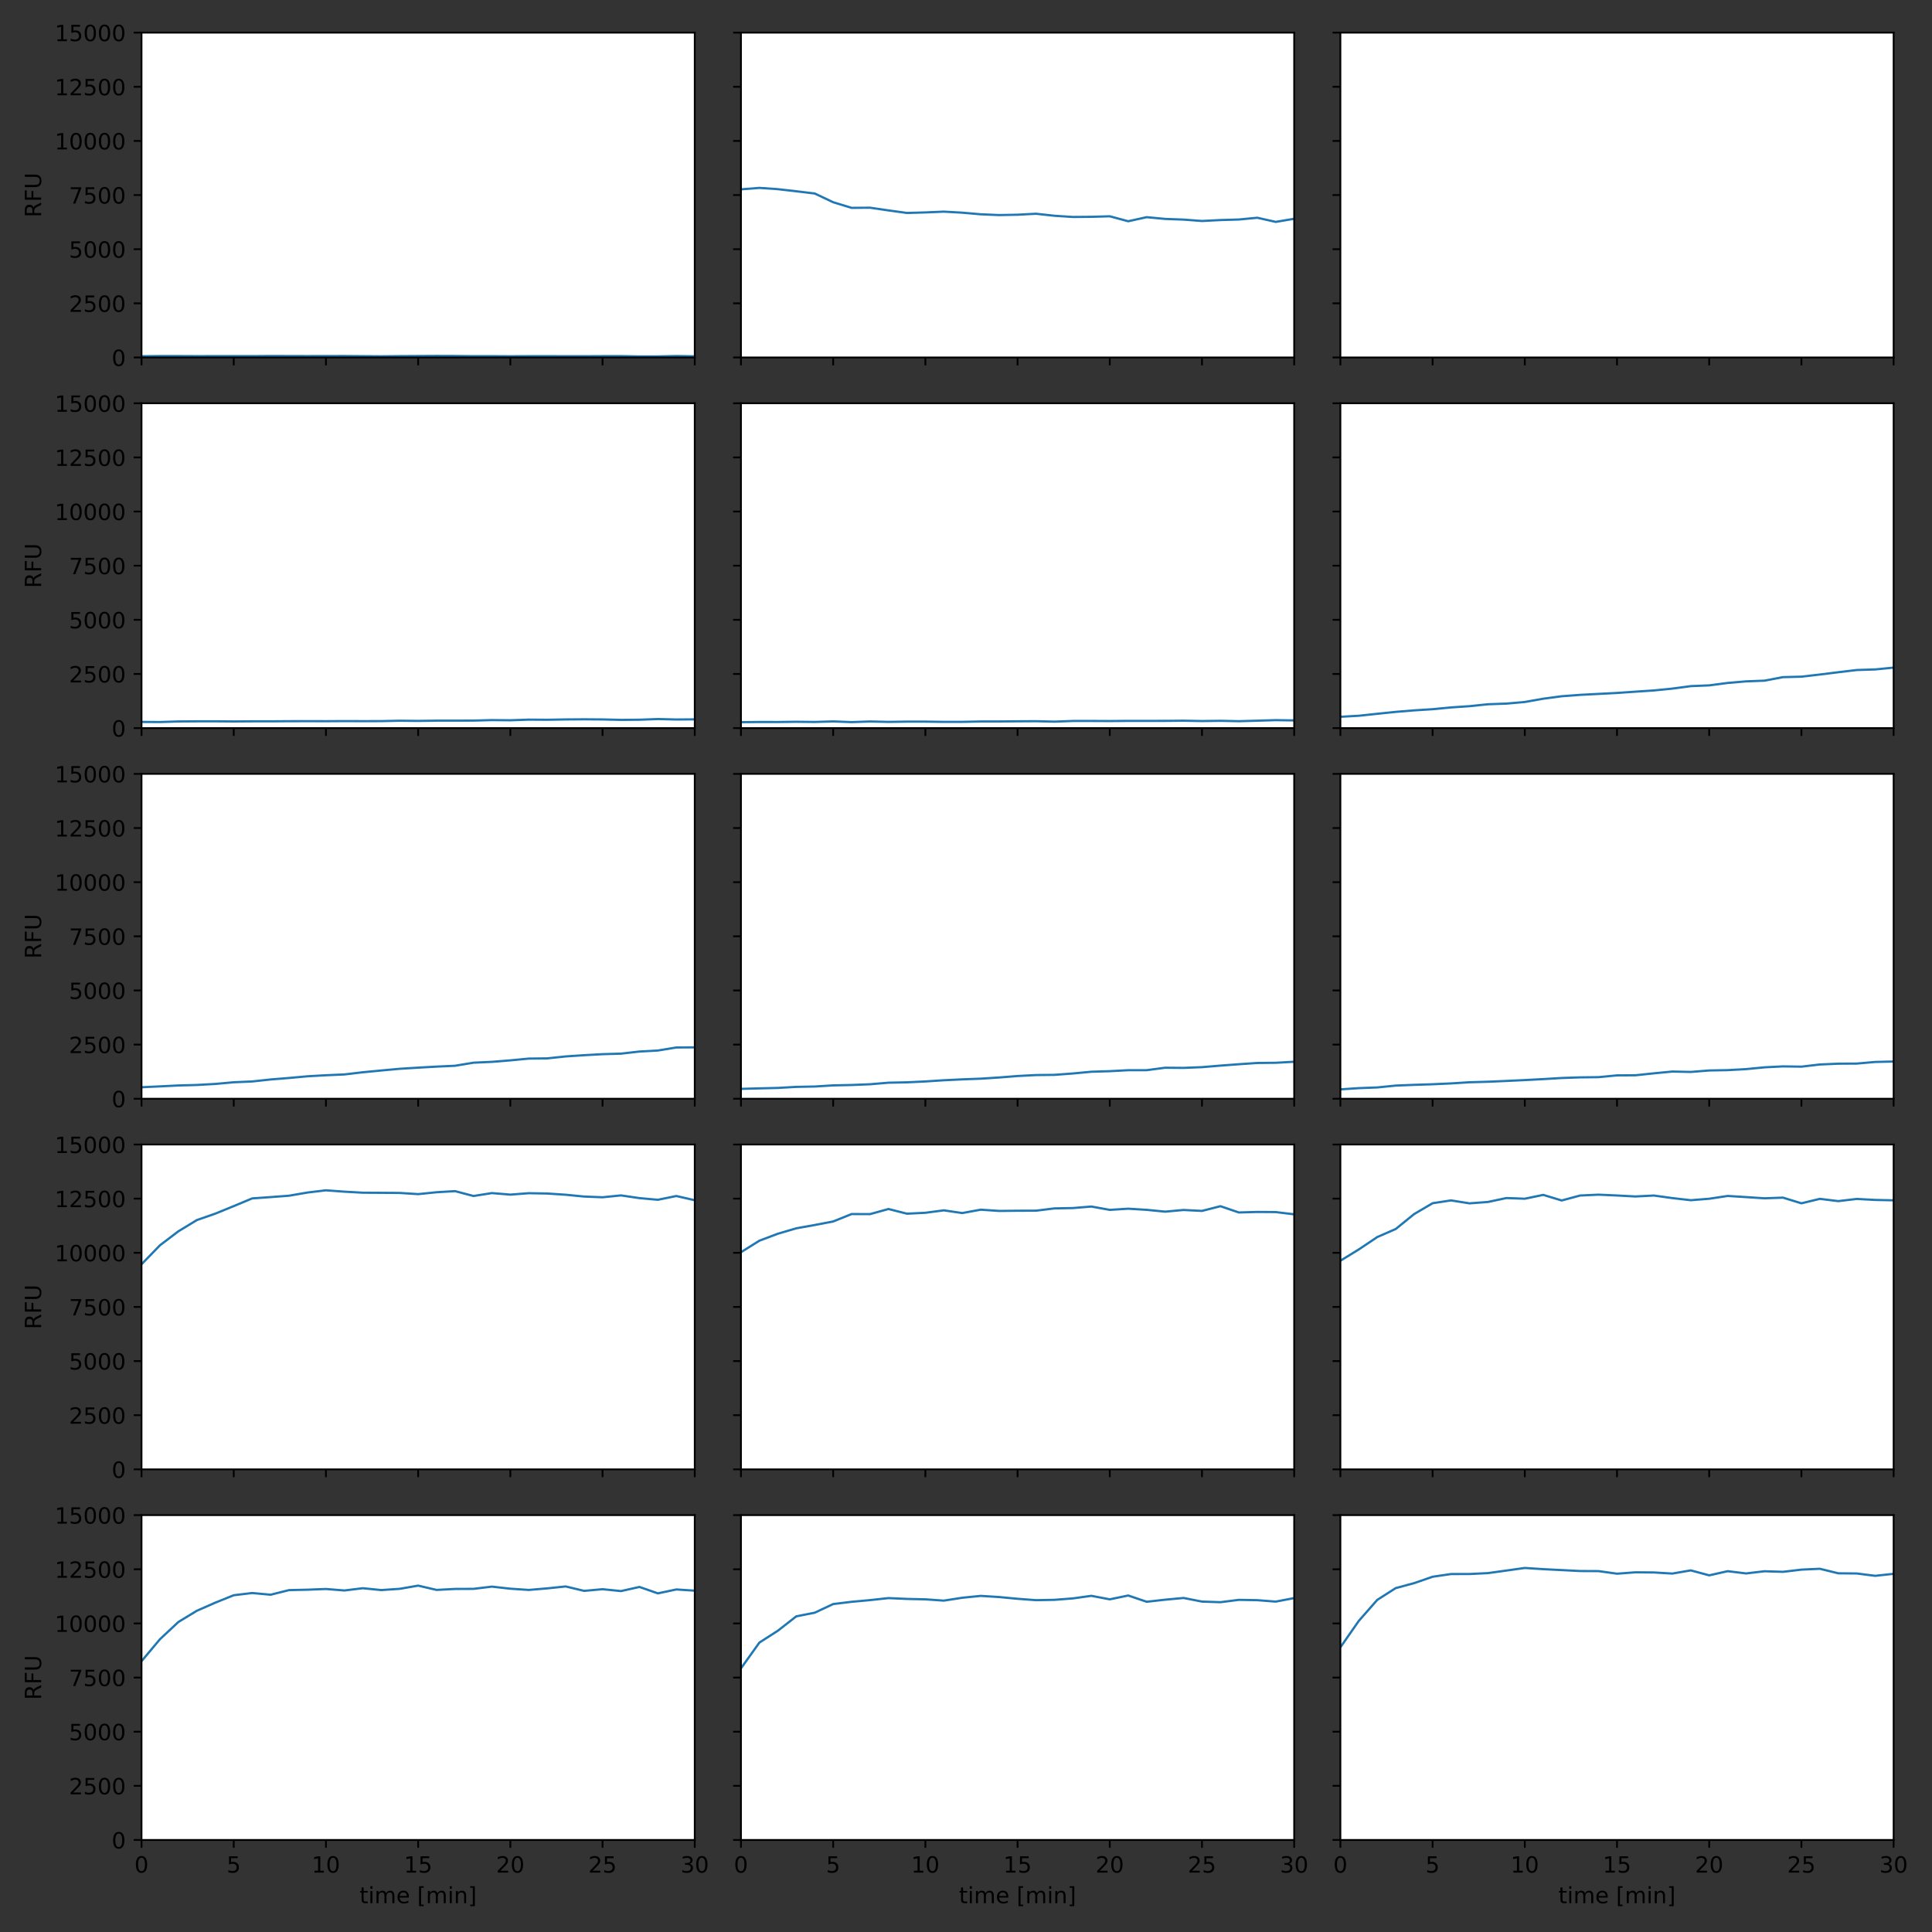 <?xml version="1.0" encoding="utf-8" standalone="no"?>
<!DOCTYPE svg PUBLIC "-//W3C//DTD SVG 1.1//EN"
  "http://www.w3.org/Graphics/SVG/1.1/DTD/svg11.dtd">
<!-- Created with matplotlib (https://matplotlib.org/) -->
<svg height="864pt" version="1.1" viewBox="0 0 864 864" width="864pt" xmlns="http://www.w3.org/2000/svg" xmlns:xlink="http://www.w3.org/1999/xlink">
 <rect x="0" y="0" width="864" height="864" fill="#333333" stroke="none"/>
 <defs>
  <style type="text/css">
*{stroke-linecap:butt;stroke-linejoin:round;}
  </style>
 </defs>
 <g id="figure_1">
  <g id="patch_1">
   <path d="M 0 864 
L 864 864 
L 864 0 
L 0 0 
z
" style="fill:none;"/>
  </g>
  <g id="axes_1">
   <g id="patch_2">
    <path d="M 63.291 159.866 
L 310.698 159.866 
L 310.698 14.599 
L 63.291 14.599 
z
" style="fill:#ffffff;"/>
   </g>
   <g id="matplotlib.axis_1">
    <g id="xtick_1">
     <g id="line2d_1">
      <defs>
       <path d="M 0 0 
L 0 3.5 
" id="md26fe68fd8" style="stroke:#000000;stroke-width:0.8;"/>
      </defs>
      <g>
       <use style="stroke:#000000;stroke-width:0.8;" x="63.291" xlink:href="#md26fe68fd8" y="159.866"/>
      </g>
     </g>
    </g>
    <g id="xtick_2">
     <g id="line2d_2">
      <g>
       <use style="stroke:#000000;stroke-width:0.8;" x="104.525" xlink:href="#md26fe68fd8" y="159.866"/>
      </g>
     </g>
    </g>
    <g id="xtick_3">
     <g id="line2d_3">
      <g>
       <use style="stroke:#000000;stroke-width:0.8;" x="145.76" xlink:href="#md26fe68fd8" y="159.866"/>
      </g>
     </g>
    </g>
    <g id="xtick_4">
     <g id="line2d_4">
      <g>
       <use style="stroke:#000000;stroke-width:0.8;" x="186.994" xlink:href="#md26fe68fd8" y="159.866"/>
      </g>
     </g>
    </g>
    <g id="xtick_5">
     <g id="line2d_5">
      <g>
       <use style="stroke:#000000;stroke-width:0.8;" x="228.229" xlink:href="#md26fe68fd8" y="159.866"/>
      </g>
     </g>
    </g>
    <g id="xtick_6">
     <g id="line2d_6">
      <g>
       <use style="stroke:#000000;stroke-width:0.8;" x="269.463" xlink:href="#md26fe68fd8" y="159.866"/>
      </g>
     </g>
    </g>
    <g id="xtick_7">
     <g id="line2d_7">
      <g>
       <use style="stroke:#000000;stroke-width:0.8;" x="310.698" xlink:href="#md26fe68fd8" y="159.866"/>
      </g>
     </g>
    </g>
   </g>
   <g id="matplotlib.axis_2">
    <g id="ytick_1">
     <g id="line2d_8">
      <defs>
       <path d="M 0 0 
L -3.5 0 
" id="m221acd3b8e" style="stroke:#000000;stroke-width:0.8;"/>
      </defs>
      <g>
       <use style="stroke:#000000;stroke-width:0.8;" x="63.291" xlink:href="#m221acd3b8e" y="159.866"/>
      </g>
     </g>
     <g id="text_1">
      <!-- 0 -->
      <defs>
       <path d="M 31.781 66.406 
Q 24.172 66.406 20.328 58.906 
Q 16.5 51.422 16.5 36.375 
Q 16.5 21.391 20.328 13.891 
Q 24.172 6.391 31.781 6.391 
Q 39.453 6.391 43.281 13.891 
Q 47.125 21.391 47.125 36.375 
Q 47.125 51.422 43.281 58.906 
Q 39.453 66.406 31.781 66.406 
z
M 31.781 74.219 
Q 44.047 74.219 50.516 64.516 
Q 56.984 54.828 56.984 36.375 
Q 56.984 17.969 50.516 8.266 
Q 44.047 -1.422 31.781 -1.422 
Q 19.531 -1.422 13.062 8.266 
Q 6.594 17.969 6.594 36.375 
Q 6.594 54.828 13.062 64.516 
Q 19.531 74.219 31.781 74.219 
z
" id="DejaVuSans-48"/>
      </defs>
      <g transform="translate(49.928 163.665)scale(0.1 -0.1)">
       <use xlink:href="#DejaVuSans-48"/>
      </g>
     </g>
    </g>
    <g id="ytick_2">
     <g id="line2d_9">
      <g>
       <use style="stroke:#000000;stroke-width:0.8;" x="63.291" xlink:href="#m221acd3b8e" y="135.655"/>
      </g>
     </g>
     <g id="text_2">
      <!-- 2500 -->
      <defs>
       <path d="M 19.188 8.297 
L 53.609 8.297 
L 53.609 0 
L 7.328 0 
L 7.328 8.297 
Q 12.938 14.109 22.625 23.891 
Q 32.328 33.688 34.812 36.531 
Q 39.547 41.844 41.422 45.531 
Q 43.312 49.219 43.312 52.781 
Q 43.312 58.594 39.234 62.25 
Q 35.156 65.922 28.609 65.922 
Q 23.969 65.922 18.812 64.312 
Q 13.672 62.703 7.812 59.422 
L 7.812 69.391 
Q 13.766 71.781 18.938 73 
Q 24.125 74.219 28.422 74.219 
Q 39.75 74.219 46.484 68.547 
Q 53.219 62.891 53.219 53.422 
Q 53.219 48.922 51.531 44.891 
Q 49.859 40.875 45.406 35.406 
Q 44.188 33.984 37.641 27.219 
Q 31.109 20.453 19.188 8.297 
z
" id="DejaVuSans-50"/>
       <path d="M 10.797 72.906 
L 49.516 72.906 
L 49.516 64.594 
L 19.828 64.594 
L 19.828 46.734 
Q 21.969 47.469 24.109 47.828 
Q 26.266 48.188 28.422 48.188 
Q 40.625 48.188 47.75 41.5 
Q 54.891 34.812 54.891 23.391 
Q 54.891 11.625 47.562 5.094 
Q 40.234 -1.422 26.906 -1.422 
Q 22.312 -1.422 17.547 -0.641 
Q 12.797 0.141 7.719 1.703 
L 7.719 11.625 
Q 12.109 9.234 16.797 8.062 
Q 21.484 6.891 26.703 6.891 
Q 35.156 6.891 40.078 11.328 
Q 45.016 15.766 45.016 23.391 
Q 45.016 31 40.078 35.438 
Q 35.156 39.891 26.703 39.891 
Q 22.75 39.891 18.812 39.016 
Q 14.891 38.141 10.797 36.281 
z
" id="DejaVuSans-53"/>
      </defs>
      <g transform="translate(30.841 139.454)scale(0.1 -0.1)">
       <use xlink:href="#DejaVuSans-50"/>
       <use x="63.623" xlink:href="#DejaVuSans-53"/>
       <use x="127.246" xlink:href="#DejaVuSans-48"/>
       <use x="190.869" xlink:href="#DejaVuSans-48"/>
      </g>
     </g>
    </g>
    <g id="ytick_3">
     <g id="line2d_10">
      <g>
       <use style="stroke:#000000;stroke-width:0.8;" x="63.291" xlink:href="#m221acd3b8e" y="111.443"/>
      </g>
     </g>
     <g id="text_3">
      <!-- 5000 -->
      <g transform="translate(30.841 115.243)scale(0.1 -0.1)">
       <use xlink:href="#DejaVuSans-53"/>
       <use x="63.623" xlink:href="#DejaVuSans-48"/>
       <use x="127.246" xlink:href="#DejaVuSans-48"/>
       <use x="190.869" xlink:href="#DejaVuSans-48"/>
      </g>
     </g>
    </g>
    <g id="ytick_4">
     <g id="line2d_11">
      <g>
       <use style="stroke:#000000;stroke-width:0.8;" x="63.291" xlink:href="#m221acd3b8e" y="87.232"/>
      </g>
     </g>
     <g id="text_4">
      <!-- 7500 -->
      <defs>
       <path d="M 8.203 72.906 
L 55.078 72.906 
L 55.078 68.703 
L 28.609 0 
L 18.312 0 
L 43.219 64.594 
L 8.203 64.594 
z
" id="DejaVuSans-55"/>
      </defs>
      <g transform="translate(30.841 91.032)scale(0.1 -0.1)">
       <use xlink:href="#DejaVuSans-55"/>
       <use x="63.623" xlink:href="#DejaVuSans-53"/>
       <use x="127.246" xlink:href="#DejaVuSans-48"/>
       <use x="190.869" xlink:href="#DejaVuSans-48"/>
      </g>
     </g>
    </g>
    <g id="ytick_5">
     <g id="line2d_12">
      <g>
       <use style="stroke:#000000;stroke-width:0.8;" x="63.291" xlink:href="#m221acd3b8e" y="63.021"/>
      </g>
     </g>
     <g id="text_5">
      <!-- 10000 -->
      <defs>
       <path d="M 12.406 8.297 
L 28.516 8.297 
L 28.516 63.922 
L 10.984 60.406 
L 10.984 69.391 
L 28.422 72.906 
L 38.281 72.906 
L 38.281 8.297 
L 54.391 8.297 
L 54.391 0 
L 12.406 0 
z
" id="DejaVuSans-49"/>
      </defs>
      <g transform="translate(24.478 66.821)scale(0.1 -0.1)">
       <use xlink:href="#DejaVuSans-49"/>
       <use x="63.623" xlink:href="#DejaVuSans-48"/>
       <use x="127.246" xlink:href="#DejaVuSans-48"/>
       <use x="190.869" xlink:href="#DejaVuSans-48"/>
       <use x="254.492" xlink:href="#DejaVuSans-48"/>
      </g>
     </g>
    </g>
    <g id="ytick_6">
     <g id="line2d_13">
      <g>
       <use style="stroke:#000000;stroke-width:0.8;" x="63.291" xlink:href="#m221acd3b8e" y="38.81"/>
      </g>
     </g>
     <g id="text_6">
      <!-- 12500 -->
      <g transform="translate(24.478 42.61)scale(0.1 -0.1)">
       <use xlink:href="#DejaVuSans-49"/>
       <use x="63.623" xlink:href="#DejaVuSans-50"/>
       <use x="127.246" xlink:href="#DejaVuSans-53"/>
       <use x="190.869" xlink:href="#DejaVuSans-48"/>
       <use x="254.492" xlink:href="#DejaVuSans-48"/>
      </g>
     </g>
    </g>
    <g id="ytick_7">
     <g id="line2d_14">
      <g>
       <use style="stroke:#000000;stroke-width:0.8;" x="63.291" xlink:href="#m221acd3b8e" y="14.599"/>
      </g>
     </g>
     <g id="text_7">
      <!-- 15000 -->
      <g transform="translate(24.478 18.398)scale(0.1 -0.1)">
       <use xlink:href="#DejaVuSans-49"/>
       <use x="63.623" xlink:href="#DejaVuSans-53"/>
       <use x="127.246" xlink:href="#DejaVuSans-48"/>
       <use x="190.869" xlink:href="#DejaVuSans-48"/>
       <use x="254.492" xlink:href="#DejaVuSans-48"/>
      </g>
     </g>
    </g>
    <g id="text_8">
     <!-- RFU -->
     <defs>
      <path d="M 44.391 34.188 
Q 47.562 33.109 50.562 29.594 
Q 53.562 26.078 56.594 19.922 
L 66.609 0 
L 56 0 
L 46.688 18.703 
Q 43.062 26.031 39.672 28.422 
Q 36.281 30.812 30.422 30.812 
L 19.672 30.812 
L 19.672 0 
L 9.812 0 
L 9.812 72.906 
L 32.078 72.906 
Q 44.578 72.906 50.734 67.672 
Q 56.891 62.453 56.891 51.906 
Q 56.891 45.016 53.688 40.469 
Q 50.484 35.938 44.391 34.188 
z
M 19.672 64.797 
L 19.672 38.922 
L 32.078 38.922 
Q 39.203 38.922 42.844 42.219 
Q 46.484 45.516 46.484 51.906 
Q 46.484 58.297 42.844 61.547 
Q 39.203 64.797 32.078 64.797 
z
" id="DejaVuSans-82"/>
      <path d="M 9.812 72.906 
L 51.703 72.906 
L 51.703 64.594 
L 19.672 64.594 
L 19.672 43.109 
L 48.578 43.109 
L 48.578 34.812 
L 19.672 34.812 
L 19.672 0 
L 9.812 0 
z
" id="DejaVuSans-70"/>
      <path d="M 8.688 72.906 
L 18.609 72.906 
L 18.609 28.609 
Q 18.609 16.891 22.844 11.734 
Q 27.094 6.594 36.625 6.594 
Q 46.094 6.594 50.344 11.734 
Q 54.594 16.891 54.594 28.609 
L 54.594 72.906 
L 64.5 72.906 
L 64.5 27.391 
Q 64.5 13.141 57.438 5.859 
Q 50.391 -1.422 36.625 -1.422 
Q 22.797 -1.422 15.734 5.859 
Q 8.688 13.141 8.688 27.391 
z
" id="DejaVuSans-85"/>
     </defs>
     <g transform="translate(18.398 97.242)rotate(-90)scale(0.1 -0.1)">
      <use xlink:href="#DejaVuSans-82"/>
      <use x="69.482" xlink:href="#DejaVuSans-70"/>
      <use x="127.002" xlink:href="#DejaVuSans-85"/>
     </g>
    </g>
   </g>
   <g id="line2d_15">
    <path clip-path="url(#pd3b47dc5a2)" d="M 63.291 159.314 
L 71.538 159.226 
L 79.784 159.226 
L 88.031 159.265 
L 96.278 159.246 
L 104.525 159.246 
L 112.772 159.256 
L 121.019 159.188 
L 129.266 159.217 
L 137.513 159.236 
L 145.76 159.217 
L 154.007 159.207 
L 162.254 159.275 
L 170.5 159.333 
L 178.747 159.256 
L 186.994 159.207 
L 195.241 159.159 
L 203.488 159.188 
L 211.735 159.275 
L 219.982 159.265 
L 228.229 159.314 
L 236.476 159.275 
L 244.723 159.265 
L 252.97 159.294 
L 261.216 159.294 
L 269.463 159.256 
L 277.71 159.246 
L 285.957 159.391 
L 294.204 159.381 
L 302.451 159.207 
L 310.698 159.343 
" style="fill:none;stroke:#1f77b4;"/>
   </g>
   <g id="patch_3">
    <path d="M 63.291 159.866 
L 63.291 14.599 
" style="fill:none;stroke:#000000;stroke-linecap:square;stroke-linejoin:miter;stroke-width:0.8;"/>
   </g>
   <g id="patch_4">
    <path d="M 310.698 159.866 
L 310.698 14.599 
" style="fill:none;stroke:#000000;stroke-linecap:square;stroke-linejoin:miter;stroke-width:0.8;"/>
   </g>
   <g id="patch_5">
    <path d="M 63.291 159.866 
L 310.698 159.866 
" style="fill:none;stroke:#000000;stroke-linecap:square;stroke-linejoin:miter;stroke-width:0.8;"/>
   </g>
   <g id="patch_6">
    <path d="M 63.291 14.599 
L 310.698 14.599 
" style="fill:none;stroke:#000000;stroke-linecap:square;stroke-linejoin:miter;stroke-width:0.8;"/>
   </g>
  </g>
  <g id="axes_2">
   <g id="patch_7">
    <path d="M 331.36 159.866 
L 578.768 159.866 
L 578.768 14.599 
L 331.36 14.599 
z
" style="fill:#ffffff;"/>
   </g>
   <g id="matplotlib.axis_3">
    <g id="xtick_8">
     <g id="line2d_16">
      <g>
       <use style="stroke:#000000;stroke-width:0.8;" x="331.36" xlink:href="#md26fe68fd8" y="159.866"/>
      </g>
     </g>
    </g>
    <g id="xtick_9">
     <g id="line2d_17">
      <g>
       <use style="stroke:#000000;stroke-width:0.8;" x="372.595" xlink:href="#md26fe68fd8" y="159.866"/>
      </g>
     </g>
    </g>
    <g id="xtick_10">
     <g id="line2d_18">
      <g>
       <use style="stroke:#000000;stroke-width:0.8;" x="413.83" xlink:href="#md26fe68fd8" y="159.866"/>
      </g>
     </g>
    </g>
    <g id="xtick_11">
     <g id="line2d_19">
      <g>
       <use style="stroke:#000000;stroke-width:0.8;" x="455.064" xlink:href="#md26fe68fd8" y="159.866"/>
      </g>
     </g>
    </g>
    <g id="xtick_12">
     <g id="line2d_20">
      <g>
       <use style="stroke:#000000;stroke-width:0.8;" x="496.299" xlink:href="#md26fe68fd8" y="159.866"/>
      </g>
     </g>
    </g>
    <g id="xtick_13">
     <g id="line2d_21">
      <g>
       <use style="stroke:#000000;stroke-width:0.8;" x="537.533" xlink:href="#md26fe68fd8" y="159.866"/>
      </g>
     </g>
    </g>
    <g id="xtick_14">
     <g id="line2d_22">
      <g>
       <use style="stroke:#000000;stroke-width:0.8;" x="578.768" xlink:href="#md26fe68fd8" y="159.866"/>
      </g>
     </g>
    </g>
   </g>
   <g id="matplotlib.axis_4">
    <g id="ytick_8">
     <g id="line2d_23">
      <g>
       <use style="stroke:#000000;stroke-width:0.8;" x="331.36" xlink:href="#m221acd3b8e" y="159.866"/>
      </g>
     </g>
    </g>
    <g id="ytick_9">
     <g id="line2d_24">
      <g>
       <use style="stroke:#000000;stroke-width:0.8;" x="331.36" xlink:href="#m221acd3b8e" y="135.655"/>
      </g>
     </g>
    </g>
    <g id="ytick_10">
     <g id="line2d_25">
      <g>
       <use style="stroke:#000000;stroke-width:0.8;" x="331.36" xlink:href="#m221acd3b8e" y="111.443"/>
      </g>
     </g>
    </g>
    <g id="ytick_11">
     <g id="line2d_26">
      <g>
       <use style="stroke:#000000;stroke-width:0.8;" x="331.36" xlink:href="#m221acd3b8e" y="87.232"/>
      </g>
     </g>
    </g>
    <g id="ytick_12">
     <g id="line2d_27">
      <g>
       <use style="stroke:#000000;stroke-width:0.8;" x="331.36" xlink:href="#m221acd3b8e" y="63.021"/>
      </g>
     </g>
    </g>
    <g id="ytick_13">
     <g id="line2d_28">
      <g>
       <use style="stroke:#000000;stroke-width:0.8;" x="331.36" xlink:href="#m221acd3b8e" y="38.81"/>
      </g>
     </g>
    </g>
    <g id="ytick_14">
     <g id="line2d_29">
      <g>
       <use style="stroke:#000000;stroke-width:0.8;" x="331.36" xlink:href="#m221acd3b8e" y="14.599"/>
      </g>
     </g>
    </g>
   </g>
   <g id="line2d_30">
    <path clip-path="url(#p02f115ff07)" d="M 331.36 84.676 
L 339.607 84.027 
L 347.854 84.598 
L 356.101 85.538 
L 364.348 86.535 
L 372.595 90.438 
L 380.842 92.956 
L 389.089 92.888 
L 397.336 94.099 
L 405.583 95.232 
L 413.83 94.999 
L 422.076 94.651 
L 430.323 95.106 
L 438.57 95.832 
L 446.817 96.181 
L 455.064 96.026 
L 463.311 95.59 
L 471.558 96.491 
L 479.805 97.033 
L 488.052 96.965 
L 496.299 96.723 
L 504.546 98.941 
L 512.792 97.12 
L 521.039 97.905 
L 529.286 98.205 
L 537.533 98.825 
L 545.78 98.408 
L 554.027 98.166 
L 562.274 97.382 
L 570.521 99.231 
L 578.768 97.837 
" style="fill:none;stroke:#1f77b4;"/>
   </g>
   <g id="patch_8">
    <path d="M 331.36 159.866 
L 331.36 14.599 
" style="fill:none;stroke:#000000;stroke-linecap:square;stroke-linejoin:miter;stroke-width:0.8;"/>
   </g>
   <g id="patch_9">
    <path d="M 578.768 159.866 
L 578.768 14.599 
" style="fill:none;stroke:#000000;stroke-linecap:square;stroke-linejoin:miter;stroke-width:0.8;"/>
   </g>
   <g id="patch_10">
    <path d="M 331.36 159.866 
L 578.768 159.866 
" style="fill:none;stroke:#000000;stroke-linecap:square;stroke-linejoin:miter;stroke-width:0.8;"/>
   </g>
   <g id="patch_11">
    <path d="M 331.36 14.599 
L 578.768 14.599 
" style="fill:none;stroke:#000000;stroke-linecap:square;stroke-linejoin:miter;stroke-width:0.8;"/>
   </g>
  </g>
  <g id="axes_3">
   <g id="patch_12">
    <path d="M 599.43 159.866 
L 846.837 159.866 
L 846.837 14.599 
L 599.43 14.599 
z
" style="fill:#ffffff;"/>
   </g>
   <g id="matplotlib.axis_5">
    <g id="xtick_15">
     <g id="line2d_31">
      <g>
       <use style="stroke:#000000;stroke-width:0.8;" x="599.43" xlink:href="#md26fe68fd8" y="159.866"/>
      </g>
     </g>
    </g>
    <g id="xtick_16">
     <g id="line2d_32">
      <g>
       <use style="stroke:#000000;stroke-width:0.8;" x="640.665" xlink:href="#md26fe68fd8" y="159.866"/>
      </g>
     </g>
    </g>
    <g id="xtick_17">
     <g id="line2d_33">
      <g>
       <use style="stroke:#000000;stroke-width:0.8;" x="681.899" xlink:href="#md26fe68fd8" y="159.866"/>
      </g>
     </g>
    </g>
    <g id="xtick_18">
     <g id="line2d_34">
      <g>
       <use style="stroke:#000000;stroke-width:0.8;" x="723.134" xlink:href="#md26fe68fd8" y="159.866"/>
      </g>
     </g>
    </g>
    <g id="xtick_19">
     <g id="line2d_35">
      <g>
       <use style="stroke:#000000;stroke-width:0.8;" x="764.368" xlink:href="#md26fe68fd8" y="159.866"/>
      </g>
     </g>
    </g>
    <g id="xtick_20">
     <g id="line2d_36">
      <g>
       <use style="stroke:#000000;stroke-width:0.8;" x="805.603" xlink:href="#md26fe68fd8" y="159.866"/>
      </g>
     </g>
    </g>
    <g id="xtick_21">
     <g id="line2d_37">
      <g>
       <use style="stroke:#000000;stroke-width:0.8;" x="846.837" xlink:href="#md26fe68fd8" y="159.866"/>
      </g>
     </g>
    </g>
   </g>
   <g id="matplotlib.axis_6">
    <g id="ytick_15">
     <g id="line2d_38">
      <g>
       <use style="stroke:#000000;stroke-width:0.8;" x="599.43" xlink:href="#m221acd3b8e" y="159.866"/>
      </g>
     </g>
    </g>
    <g id="ytick_16">
     <g id="line2d_39">
      <g>
       <use style="stroke:#000000;stroke-width:0.8;" x="599.43" xlink:href="#m221acd3b8e" y="135.655"/>
      </g>
     </g>
    </g>
    <g id="ytick_17">
     <g id="line2d_40">
      <g>
       <use style="stroke:#000000;stroke-width:0.8;" x="599.43" xlink:href="#m221acd3b8e" y="111.443"/>
      </g>
     </g>
    </g>
    <g id="ytick_18">
     <g id="line2d_41">
      <g>
       <use style="stroke:#000000;stroke-width:0.8;" x="599.43" xlink:href="#m221acd3b8e" y="87.232"/>
      </g>
     </g>
    </g>
    <g id="ytick_19">
     <g id="line2d_42">
      <g>
       <use style="stroke:#000000;stroke-width:0.8;" x="599.43" xlink:href="#m221acd3b8e" y="63.021"/>
      </g>
     </g>
    </g>
    <g id="ytick_20">
     <g id="line2d_43">
      <g>
       <use style="stroke:#000000;stroke-width:0.8;" x="599.43" xlink:href="#m221acd3b8e" y="38.81"/>
      </g>
     </g>
    </g>
    <g id="ytick_21">
     <g id="line2d_44">
      <g>
       <use style="stroke:#000000;stroke-width:0.8;" x="599.43" xlink:href="#m221acd3b8e" y="14.599"/>
      </g>
     </g>
    </g>
   </g>
   <g id="patch_13">
    <path d="M 599.43 159.866 
L 599.43 14.599 
" style="fill:none;stroke:#000000;stroke-linecap:square;stroke-linejoin:miter;stroke-width:0.8;"/>
   </g>
   <g id="patch_14">
    <path d="M 846.837 159.866 
L 846.837 14.599 
" style="fill:none;stroke:#000000;stroke-linecap:square;stroke-linejoin:miter;stroke-width:0.8;"/>
   </g>
   <g id="patch_15">
    <path d="M 599.43 159.866 
L 846.837 159.866 
" style="fill:none;stroke:#000000;stroke-linecap:square;stroke-linejoin:miter;stroke-width:0.8;"/>
   </g>
   <g id="patch_16">
    <path d="M 599.43 14.599 
L 846.837 14.599 
" style="fill:none;stroke:#000000;stroke-linecap:square;stroke-linejoin:miter;stroke-width:0.8;"/>
   </g>
  </g>
  <g id="axes_4">
   <g id="patch_17">
    <path d="M 63.291 325.61 
L 310.698 325.61 
L 310.698 180.344 
L 63.291 180.344 
z
" style="fill:#ffffff;"/>
   </g>
   <g id="matplotlib.axis_7">
    <g id="xtick_22">
     <g id="line2d_45">
      <g>
       <use style="stroke:#000000;stroke-width:0.8;" x="63.291" xlink:href="#md26fe68fd8" y="325.61"/>
      </g>
     </g>
    </g>
    <g id="xtick_23">
     <g id="line2d_46">
      <g>
       <use style="stroke:#000000;stroke-width:0.8;" x="104.525" xlink:href="#md26fe68fd8" y="325.61"/>
      </g>
     </g>
    </g>
    <g id="xtick_24">
     <g id="line2d_47">
      <g>
       <use style="stroke:#000000;stroke-width:0.8;" x="145.76" xlink:href="#md26fe68fd8" y="325.61"/>
      </g>
     </g>
    </g>
    <g id="xtick_25">
     <g id="line2d_48">
      <g>
       <use style="stroke:#000000;stroke-width:0.8;" x="186.994" xlink:href="#md26fe68fd8" y="325.61"/>
      </g>
     </g>
    </g>
    <g id="xtick_26">
     <g id="line2d_49">
      <g>
       <use style="stroke:#000000;stroke-width:0.8;" x="228.229" xlink:href="#md26fe68fd8" y="325.61"/>
      </g>
     </g>
    </g>
    <g id="xtick_27">
     <g id="line2d_50">
      <g>
       <use style="stroke:#000000;stroke-width:0.8;" x="269.463" xlink:href="#md26fe68fd8" y="325.61"/>
      </g>
     </g>
    </g>
    <g id="xtick_28">
     <g id="line2d_51">
      <g>
       <use style="stroke:#000000;stroke-width:0.8;" x="310.698" xlink:href="#md26fe68fd8" y="325.61"/>
      </g>
     </g>
    </g>
   </g>
   <g id="matplotlib.axis_8">
    <g id="ytick_22">
     <g id="line2d_52">
      <g>
       <use style="stroke:#000000;stroke-width:0.8;" x="63.291" xlink:href="#m221acd3b8e" y="325.61"/>
      </g>
     </g>
     <g id="text_9">
      <!-- 0 -->
      <g transform="translate(49.928 329.409)scale(0.1 -0.1)">
       <use xlink:href="#DejaVuSans-48"/>
      </g>
     </g>
    </g>
    <g id="ytick_23">
     <g id="line2d_53">
      <g>
       <use style="stroke:#000000;stroke-width:0.8;" x="63.291" xlink:href="#m221acd3b8e" y="301.399"/>
      </g>
     </g>
     <g id="text_10">
      <!-- 2500 -->
      <g transform="translate(30.841 305.198)scale(0.1 -0.1)">
       <use xlink:href="#DejaVuSans-50"/>
       <use x="63.623" xlink:href="#DejaVuSans-53"/>
       <use x="127.246" xlink:href="#DejaVuSans-48"/>
       <use x="190.869" xlink:href="#DejaVuSans-48"/>
      </g>
     </g>
    </g>
    <g id="ytick_24">
     <g id="line2d_54">
      <g>
       <use style="stroke:#000000;stroke-width:0.8;" x="63.291" xlink:href="#m221acd3b8e" y="277.188"/>
      </g>
     </g>
     <g id="text_11">
      <!-- 5000 -->
      <g transform="translate(30.841 280.987)scale(0.1 -0.1)">
       <use xlink:href="#DejaVuSans-53"/>
       <use x="63.623" xlink:href="#DejaVuSans-48"/>
       <use x="127.246" xlink:href="#DejaVuSans-48"/>
       <use x="190.869" xlink:href="#DejaVuSans-48"/>
      </g>
     </g>
    </g>
    <g id="ytick_25">
     <g id="line2d_55">
      <g>
       <use style="stroke:#000000;stroke-width:0.8;" x="63.291" xlink:href="#m221acd3b8e" y="252.977"/>
      </g>
     </g>
     <g id="text_12">
      <!-- 7500 -->
      <g transform="translate(30.841 256.776)scale(0.1 -0.1)">
       <use xlink:href="#DejaVuSans-55"/>
       <use x="63.623" xlink:href="#DejaVuSans-53"/>
       <use x="127.246" xlink:href="#DejaVuSans-48"/>
       <use x="190.869" xlink:href="#DejaVuSans-48"/>
      </g>
     </g>
    </g>
    <g id="ytick_26">
     <g id="line2d_56">
      <g>
       <use style="stroke:#000000;stroke-width:0.8;" x="63.291" xlink:href="#m221acd3b8e" y="228.766"/>
      </g>
     </g>
     <g id="text_13">
      <!-- 10000 -->
      <g transform="translate(24.478 232.565)scale(0.1 -0.1)">
       <use xlink:href="#DejaVuSans-49"/>
       <use x="63.623" xlink:href="#DejaVuSans-48"/>
       <use x="127.246" xlink:href="#DejaVuSans-48"/>
       <use x="190.869" xlink:href="#DejaVuSans-48"/>
       <use x="254.492" xlink:href="#DejaVuSans-48"/>
      </g>
     </g>
    </g>
    <g id="ytick_27">
     <g id="line2d_57">
      <g>
       <use style="stroke:#000000;stroke-width:0.8;" x="63.291" xlink:href="#m221acd3b8e" y="204.555"/>
      </g>
     </g>
     <g id="text_14">
      <!-- 12500 -->
      <g transform="translate(24.478 208.354)scale(0.1 -0.1)">
       <use xlink:href="#DejaVuSans-49"/>
       <use x="63.623" xlink:href="#DejaVuSans-50"/>
       <use x="127.246" xlink:href="#DejaVuSans-53"/>
       <use x="190.869" xlink:href="#DejaVuSans-48"/>
       <use x="254.492" xlink:href="#DejaVuSans-48"/>
      </g>
     </g>
    </g>
    <g id="ytick_28">
     <g id="line2d_58">
      <g>
       <use style="stroke:#000000;stroke-width:0.8;" x="63.291" xlink:href="#m221acd3b8e" y="180.344"/>
      </g>
     </g>
     <g id="text_15">
      <!-- 15000 -->
      <g transform="translate(24.478 184.143)scale(0.1 -0.1)">
       <use xlink:href="#DejaVuSans-49"/>
       <use x="63.623" xlink:href="#DejaVuSans-53"/>
       <use x="127.246" xlink:href="#DejaVuSans-48"/>
       <use x="190.869" xlink:href="#DejaVuSans-48"/>
       <use x="254.492" xlink:href="#DejaVuSans-48"/>
      </g>
     </g>
    </g>
    <g id="text_16">
     <!-- RFU -->
     <g transform="translate(18.398 262.986)rotate(-90)scale(0.1 -0.1)">
      <use xlink:href="#DejaVuSans-82"/>
      <use x="69.482" xlink:href="#DejaVuSans-70"/>
      <use x="127.002" xlink:href="#DejaVuSans-85"/>
     </g>
    </g>
   </g>
   <g id="line2d_59">
    <path clip-path="url(#p60fe1f9cac)" d="M 63.291 322.85 
L 71.538 322.899 
L 79.784 322.637 
L 88.031 322.579 
L 96.278 322.569 
L 104.525 322.637 
L 112.772 322.579 
L 121.019 322.579 
L 129.266 322.521 
L 137.513 322.501 
L 145.76 322.521 
L 154.007 322.472 
L 162.254 322.501 
L 170.5 322.482 
L 178.747 322.308 
L 186.994 322.395 
L 195.241 322.279 
L 203.488 322.279 
L 211.735 322.25 
L 219.982 322.027 
L 228.229 322.104 
L 236.476 321.824 
L 244.723 321.882 
L 252.97 321.736 
L 261.216 321.678 
L 269.463 321.736 
L 277.71 321.93 
L 285.957 321.862 
L 294.204 321.562 
L 302.451 321.765 
L 310.698 321.698 
" style="fill:none;stroke:#1f77b4;"/>
   </g>
   <g id="patch_18">
    <path d="M 63.291 325.61 
L 63.291 180.344 
" style="fill:none;stroke:#000000;stroke-linecap:square;stroke-linejoin:miter;stroke-width:0.8;"/>
   </g>
   <g id="patch_19">
    <path d="M 310.698 325.61 
L 310.698 180.344 
" style="fill:none;stroke:#000000;stroke-linecap:square;stroke-linejoin:miter;stroke-width:0.8;"/>
   </g>
   <g id="patch_20">
    <path d="M 63.291 325.61 
L 310.698 325.61 
" style="fill:none;stroke:#000000;stroke-linecap:square;stroke-linejoin:miter;stroke-width:0.8;"/>
   </g>
   <g id="patch_21">
    <path d="M 63.291 180.344 
L 310.698 180.344 
" style="fill:none;stroke:#000000;stroke-linecap:square;stroke-linejoin:miter;stroke-width:0.8;"/>
   </g>
  </g>
  <g id="axes_5">
   <g id="patch_22">
    <path d="M 331.36 325.61 
L 578.768 325.61 
L 578.768 180.344 
L 331.36 180.344 
z
" style="fill:#ffffff;"/>
   </g>
   <g id="matplotlib.axis_9">
    <g id="xtick_29">
     <g id="line2d_60">
      <g>
       <use style="stroke:#000000;stroke-width:0.8;" x="331.36" xlink:href="#md26fe68fd8" y="325.61"/>
      </g>
     </g>
    </g>
    <g id="xtick_30">
     <g id="line2d_61">
      <g>
       <use style="stroke:#000000;stroke-width:0.8;" x="372.595" xlink:href="#md26fe68fd8" y="325.61"/>
      </g>
     </g>
    </g>
    <g id="xtick_31">
     <g id="line2d_62">
      <g>
       <use style="stroke:#000000;stroke-width:0.8;" x="413.83" xlink:href="#md26fe68fd8" y="325.61"/>
      </g>
     </g>
    </g>
    <g id="xtick_32">
     <g id="line2d_63">
      <g>
       <use style="stroke:#000000;stroke-width:0.8;" x="455.064" xlink:href="#md26fe68fd8" y="325.61"/>
      </g>
     </g>
    </g>
    <g id="xtick_33">
     <g id="line2d_64">
      <g>
       <use style="stroke:#000000;stroke-width:0.8;" x="496.299" xlink:href="#md26fe68fd8" y="325.61"/>
      </g>
     </g>
    </g>
    <g id="xtick_34">
     <g id="line2d_65">
      <g>
       <use style="stroke:#000000;stroke-width:0.8;" x="537.533" xlink:href="#md26fe68fd8" y="325.61"/>
      </g>
     </g>
    </g>
    <g id="xtick_35">
     <g id="line2d_66">
      <g>
       <use style="stroke:#000000;stroke-width:0.8;" x="578.768" xlink:href="#md26fe68fd8" y="325.61"/>
      </g>
     </g>
    </g>
   </g>
   <g id="matplotlib.axis_10">
    <g id="ytick_29">
     <g id="line2d_67">
      <g>
       <use style="stroke:#000000;stroke-width:0.8;" x="331.36" xlink:href="#m221acd3b8e" y="325.61"/>
      </g>
     </g>
    </g>
    <g id="ytick_30">
     <g id="line2d_68">
      <g>
       <use style="stroke:#000000;stroke-width:0.8;" x="331.36" xlink:href="#m221acd3b8e" y="301.399"/>
      </g>
     </g>
    </g>
    <g id="ytick_31">
     <g id="line2d_69">
      <g>
       <use style="stroke:#000000;stroke-width:0.8;" x="331.36" xlink:href="#m221acd3b8e" y="277.188"/>
      </g>
     </g>
    </g>
    <g id="ytick_32">
     <g id="line2d_70">
      <g>
       <use style="stroke:#000000;stroke-width:0.8;" x="331.36" xlink:href="#m221acd3b8e" y="252.977"/>
      </g>
     </g>
    </g>
    <g id="ytick_33">
     <g id="line2d_71">
      <g>
       <use style="stroke:#000000;stroke-width:0.8;" x="331.36" xlink:href="#m221acd3b8e" y="228.766"/>
      </g>
     </g>
    </g>
    <g id="ytick_34">
     <g id="line2d_72">
      <g>
       <use style="stroke:#000000;stroke-width:0.8;" x="331.36" xlink:href="#m221acd3b8e" y="204.555"/>
      </g>
     </g>
    </g>
    <g id="ytick_35">
     <g id="line2d_73">
      <g>
       <use style="stroke:#000000;stroke-width:0.8;" x="331.36" xlink:href="#m221acd3b8e" y="180.344"/>
      </g>
     </g>
    </g>
   </g>
   <g id="line2d_74">
    <path clip-path="url(#p6380cc3c1e)" d="M 331.36 322.966 
L 339.607 322.879 
L 347.854 322.889 
L 356.101 322.782 
L 364.348 322.869 
L 372.595 322.618 
L 380.842 322.937 
L 389.089 322.647 
L 397.336 322.84 
L 405.583 322.715 
L 413.83 322.715 
L 422.076 322.831 
L 430.323 322.821 
L 438.57 322.647 
L 446.817 322.637 
L 455.064 322.569 
L 463.311 322.521 
L 471.558 322.724 
L 479.805 322.414 
L 488.052 322.414 
L 496.299 322.453 
L 504.546 322.385 
L 512.792 322.385 
L 521.039 322.376 
L 529.286 322.298 
L 537.533 322.453 
L 545.78 322.347 
L 554.027 322.521 
L 562.274 322.298 
L 570.521 322.046 
L 578.768 322.172 
" style="fill:none;stroke:#1f77b4;"/>
   </g>
   <g id="patch_23">
    <path d="M 331.36 325.61 
L 331.36 180.344 
" style="fill:none;stroke:#000000;stroke-linecap:square;stroke-linejoin:miter;stroke-width:0.8;"/>
   </g>
   <g id="patch_24">
    <path d="M 578.768 325.61 
L 578.768 180.344 
" style="fill:none;stroke:#000000;stroke-linecap:square;stroke-linejoin:miter;stroke-width:0.8;"/>
   </g>
   <g id="patch_25">
    <path d="M 331.36 325.61 
L 578.768 325.61 
" style="fill:none;stroke:#000000;stroke-linecap:square;stroke-linejoin:miter;stroke-width:0.8;"/>
   </g>
   <g id="patch_26">
    <path d="M 331.36 180.344 
L 578.768 180.344 
" style="fill:none;stroke:#000000;stroke-linecap:square;stroke-linejoin:miter;stroke-width:0.8;"/>
   </g>
  </g>
  <g id="axes_6">
   <g id="patch_27">
    <path d="M 599.43 325.61 
L 846.837 325.61 
L 846.837 180.344 
L 599.43 180.344 
z
" style="fill:#ffffff;"/>
   </g>
   <g id="matplotlib.axis_11">
    <g id="xtick_36">
     <g id="line2d_75">
      <g>
       <use style="stroke:#000000;stroke-width:0.8;" x="599.43" xlink:href="#md26fe68fd8" y="325.61"/>
      </g>
     </g>
    </g>
    <g id="xtick_37">
     <g id="line2d_76">
      <g>
       <use style="stroke:#000000;stroke-width:0.8;" x="640.665" xlink:href="#md26fe68fd8" y="325.61"/>
      </g>
     </g>
    </g>
    <g id="xtick_38">
     <g id="line2d_77">
      <g>
       <use style="stroke:#000000;stroke-width:0.8;" x="681.899" xlink:href="#md26fe68fd8" y="325.61"/>
      </g>
     </g>
    </g>
    <g id="xtick_39">
     <g id="line2d_78">
      <g>
       <use style="stroke:#000000;stroke-width:0.8;" x="723.134" xlink:href="#md26fe68fd8" y="325.61"/>
      </g>
     </g>
    </g>
    <g id="xtick_40">
     <g id="line2d_79">
      <g>
       <use style="stroke:#000000;stroke-width:0.8;" x="764.368" xlink:href="#md26fe68fd8" y="325.61"/>
      </g>
     </g>
    </g>
    <g id="xtick_41">
     <g id="line2d_80">
      <g>
       <use style="stroke:#000000;stroke-width:0.8;" x="805.603" xlink:href="#md26fe68fd8" y="325.61"/>
      </g>
     </g>
    </g>
    <g id="xtick_42">
     <g id="line2d_81">
      <g>
       <use style="stroke:#000000;stroke-width:0.8;" x="846.837" xlink:href="#md26fe68fd8" y="325.61"/>
      </g>
     </g>
    </g>
   </g>
   <g id="matplotlib.axis_12">
    <g id="ytick_36">
     <g id="line2d_82">
      <g>
       <use style="stroke:#000000;stroke-width:0.8;" x="599.43" xlink:href="#m221acd3b8e" y="325.61"/>
      </g>
     </g>
    </g>
    <g id="ytick_37">
     <g id="line2d_83">
      <g>
       <use style="stroke:#000000;stroke-width:0.8;" x="599.43" xlink:href="#m221acd3b8e" y="301.399"/>
      </g>
     </g>
    </g>
    <g id="ytick_38">
     <g id="line2d_84">
      <g>
       <use style="stroke:#000000;stroke-width:0.8;" x="599.43" xlink:href="#m221acd3b8e" y="277.188"/>
      </g>
     </g>
    </g>
    <g id="ytick_39">
     <g id="line2d_85">
      <g>
       <use style="stroke:#000000;stroke-width:0.8;" x="599.43" xlink:href="#m221acd3b8e" y="252.977"/>
      </g>
     </g>
    </g>
    <g id="ytick_40">
     <g id="line2d_86">
      <g>
       <use style="stroke:#000000;stroke-width:0.8;" x="599.43" xlink:href="#m221acd3b8e" y="228.766"/>
      </g>
     </g>
    </g>
    <g id="ytick_41">
     <g id="line2d_87">
      <g>
       <use style="stroke:#000000;stroke-width:0.8;" x="599.43" xlink:href="#m221acd3b8e" y="204.555"/>
      </g>
     </g>
    </g>
    <g id="ytick_42">
     <g id="line2d_88">
      <g>
       <use style="stroke:#000000;stroke-width:0.8;" x="599.43" xlink:href="#m221acd3b8e" y="180.344"/>
      </g>
     </g>
    </g>
   </g>
   <g id="line2d_89">
    <path clip-path="url(#p1e4764f9b7)" d="M 599.43 320.555 
L 607.677 320.09 
L 615.924 319.209 
L 624.171 318.357 
L 632.418 317.679 
L 640.665 317.156 
L 648.912 316.362 
L 657.159 315.81 
L 665.405 314.948 
L 673.652 314.657 
L 681.899 313.931 
L 690.146 312.468 
L 698.393 311.364 
L 706.64 310.745 
L 714.887 310.318 
L 723.134 309.892 
L 731.381 309.321 
L 739.628 308.769 
L 747.875 307.946 
L 756.121 306.842 
L 764.368 306.503 
L 772.615 305.418 
L 780.862 304.711 
L 789.109 304.392 
L 797.356 302.823 
L 805.603 302.61 
L 813.85 301.651 
L 822.097 300.624 
L 830.344 299.637 
L 838.591 299.375 
L 846.837 298.562 
" style="fill:none;stroke:#1f77b4;"/>
   </g>
   <g id="patch_28">
    <path d="M 599.43 325.61 
L 599.43 180.344 
" style="fill:none;stroke:#000000;stroke-linecap:square;stroke-linejoin:miter;stroke-width:0.8;"/>
   </g>
   <g id="patch_29">
    <path d="M 846.837 325.61 
L 846.837 180.344 
" style="fill:none;stroke:#000000;stroke-linecap:square;stroke-linejoin:miter;stroke-width:0.8;"/>
   </g>
   <g id="patch_30">
    <path d="M 599.43 325.61 
L 846.837 325.61 
" style="fill:none;stroke:#000000;stroke-linecap:square;stroke-linejoin:miter;stroke-width:0.8;"/>
   </g>
   <g id="patch_31">
    <path d="M 599.43 180.344 
L 846.837 180.344 
" style="fill:none;stroke:#000000;stroke-linecap:square;stroke-linejoin:miter;stroke-width:0.8;"/>
   </g>
  </g>
  <g id="axes_7">
   <g id="patch_32">
    <path d="M 63.291 491.355 
L 310.698 491.355 
L 310.698 346.088 
L 63.291 346.088 
z
" style="fill:#ffffff;"/>
   </g>
   <g id="matplotlib.axis_13">
    <g id="xtick_43">
     <g id="line2d_90">
      <g>
       <use style="stroke:#000000;stroke-width:0.8;" x="63.291" xlink:href="#md26fe68fd8" y="491.355"/>
      </g>
     </g>
    </g>
    <g id="xtick_44">
     <g id="line2d_91">
      <g>
       <use style="stroke:#000000;stroke-width:0.8;" x="104.525" xlink:href="#md26fe68fd8" y="491.355"/>
      </g>
     </g>
    </g>
    <g id="xtick_45">
     <g id="line2d_92">
      <g>
       <use style="stroke:#000000;stroke-width:0.8;" x="145.76" xlink:href="#md26fe68fd8" y="491.355"/>
      </g>
     </g>
    </g>
    <g id="xtick_46">
     <g id="line2d_93">
      <g>
       <use style="stroke:#000000;stroke-width:0.8;" x="186.994" xlink:href="#md26fe68fd8" y="491.355"/>
      </g>
     </g>
    </g>
    <g id="xtick_47">
     <g id="line2d_94">
      <g>
       <use style="stroke:#000000;stroke-width:0.8;" x="228.229" xlink:href="#md26fe68fd8" y="491.355"/>
      </g>
     </g>
    </g>
    <g id="xtick_48">
     <g id="line2d_95">
      <g>
       <use style="stroke:#000000;stroke-width:0.8;" x="269.463" xlink:href="#md26fe68fd8" y="491.355"/>
      </g>
     </g>
    </g>
    <g id="xtick_49">
     <g id="line2d_96">
      <g>
       <use style="stroke:#000000;stroke-width:0.8;" x="310.698" xlink:href="#md26fe68fd8" y="491.355"/>
      </g>
     </g>
    </g>
   </g>
   <g id="matplotlib.axis_14">
    <g id="ytick_43">
     <g id="line2d_97">
      <g>
       <use style="stroke:#000000;stroke-width:0.8;" x="63.291" xlink:href="#m221acd3b8e" y="491.355"/>
      </g>
     </g>
     <g id="text_17">
      <!-- 0 -->
      <g transform="translate(49.928 495.154)scale(0.1 -0.1)">
       <use xlink:href="#DejaVuSans-48"/>
      </g>
     </g>
    </g>
    <g id="ytick_44">
     <g id="line2d_98">
      <g>
       <use style="stroke:#000000;stroke-width:0.8;" x="63.291" xlink:href="#m221acd3b8e" y="467.144"/>
      </g>
     </g>
     <g id="text_18">
      <!-- 2500 -->
      <g transform="translate(30.841 470.943)scale(0.1 -0.1)">
       <use xlink:href="#DejaVuSans-50"/>
       <use x="63.623" xlink:href="#DejaVuSans-53"/>
       <use x="127.246" xlink:href="#DejaVuSans-48"/>
       <use x="190.869" xlink:href="#DejaVuSans-48"/>
      </g>
     </g>
    </g>
    <g id="ytick_45">
     <g id="line2d_99">
      <g>
       <use style="stroke:#000000;stroke-width:0.8;" x="63.291" xlink:href="#m221acd3b8e" y="442.933"/>
      </g>
     </g>
     <g id="text_19">
      <!-- 5000 -->
      <g transform="translate(30.841 446.732)scale(0.1 -0.1)">
       <use xlink:href="#DejaVuSans-53"/>
       <use x="63.623" xlink:href="#DejaVuSans-48"/>
       <use x="127.246" xlink:href="#DejaVuSans-48"/>
       <use x="190.869" xlink:href="#DejaVuSans-48"/>
      </g>
     </g>
    </g>
    <g id="ytick_46">
     <g id="line2d_100">
      <g>
       <use style="stroke:#000000;stroke-width:0.8;" x="63.291" xlink:href="#m221acd3b8e" y="418.721"/>
      </g>
     </g>
     <g id="text_20">
      <!-- 7500 -->
      <g transform="translate(30.841 422.521)scale(0.1 -0.1)">
       <use xlink:href="#DejaVuSans-55"/>
       <use x="63.623" xlink:href="#DejaVuSans-53"/>
       <use x="127.246" xlink:href="#DejaVuSans-48"/>
       <use x="190.869" xlink:href="#DejaVuSans-48"/>
      </g>
     </g>
    </g>
    <g id="ytick_47">
     <g id="line2d_101">
      <g>
       <use style="stroke:#000000;stroke-width:0.8;" x="63.291" xlink:href="#m221acd3b8e" y="394.51"/>
      </g>
     </g>
     <g id="text_21">
      <!-- 10000 -->
      <g transform="translate(24.478 398.31)scale(0.1 -0.1)">
       <use xlink:href="#DejaVuSans-49"/>
       <use x="63.623" xlink:href="#DejaVuSans-48"/>
       <use x="127.246" xlink:href="#DejaVuSans-48"/>
       <use x="190.869" xlink:href="#DejaVuSans-48"/>
       <use x="254.492" xlink:href="#DejaVuSans-48"/>
      </g>
     </g>
    </g>
    <g id="ytick_48">
     <g id="line2d_102">
      <g>
       <use style="stroke:#000000;stroke-width:0.8;" x="63.291" xlink:href="#m221acd3b8e" y="370.299"/>
      </g>
     </g>
     <g id="text_22">
      <!-- 12500 -->
      <g transform="translate(24.478 374.099)scale(0.1 -0.1)">
       <use xlink:href="#DejaVuSans-49"/>
       <use x="63.623" xlink:href="#DejaVuSans-50"/>
       <use x="127.246" xlink:href="#DejaVuSans-53"/>
       <use x="190.869" xlink:href="#DejaVuSans-48"/>
       <use x="254.492" xlink:href="#DejaVuSans-48"/>
      </g>
     </g>
    </g>
    <g id="ytick_49">
     <g id="line2d_103">
      <g>
       <use style="stroke:#000000;stroke-width:0.8;" x="63.291" xlink:href="#m221acd3b8e" y="346.088"/>
      </g>
     </g>
     <g id="text_23">
      <!-- 15000 -->
      <g transform="translate(24.478 349.887)scale(0.1 -0.1)">
       <use xlink:href="#DejaVuSans-49"/>
       <use x="63.623" xlink:href="#DejaVuSans-53"/>
       <use x="127.246" xlink:href="#DejaVuSans-48"/>
       <use x="190.869" xlink:href="#DejaVuSans-48"/>
       <use x="254.492" xlink:href="#DejaVuSans-48"/>
      </g>
     </g>
    </g>
    <g id="text_24">
     <!-- RFU -->
     <g transform="translate(18.398 428.731)rotate(-90)scale(0.1 -0.1)">
      <use xlink:href="#DejaVuSans-82"/>
      <use x="69.482" xlink:href="#DejaVuSans-70"/>
      <use x="127.002" xlink:href="#DejaVuSans-85"/>
     </g>
    </g>
   </g>
   <g id="line2d_104">
    <path clip-path="url(#pa8930fd9ef)" d="M 63.291 486.222 
L 71.538 485.835 
L 79.784 485.428 
L 88.031 485.205 
L 96.278 484.74 
L 104.525 483.995 
L 112.772 483.636 
L 121.019 482.745 
L 129.266 482.077 
L 137.513 481.322 
L 145.76 480.857 
L 154.007 480.498 
L 162.254 479.52 
L 170.5 478.726 
L 178.747 477.971 
L 186.994 477.458 
L 195.241 476.993 
L 203.488 476.615 
L 211.735 475.24 
L 219.982 474.862 
L 228.229 474.194 
L 236.476 473.409 
L 244.723 473.313 
L 252.97 472.441 
L 261.216 471.889 
L 269.463 471.434 
L 277.71 471.192 
L 285.957 470.252 
L 294.204 469.797 
L 302.451 468.441 
L 310.698 468.383 
" style="fill:none;stroke:#1f77b4;"/>
   </g>
   <g id="patch_33">
    <path d="M 63.291 491.355 
L 63.291 346.088 
" style="fill:none;stroke:#000000;stroke-linecap:square;stroke-linejoin:miter;stroke-width:0.8;"/>
   </g>
   <g id="patch_34">
    <path d="M 310.698 491.355 
L 310.698 346.088 
" style="fill:none;stroke:#000000;stroke-linecap:square;stroke-linejoin:miter;stroke-width:0.8;"/>
   </g>
   <g id="patch_35">
    <path d="M 63.291 491.355 
L 310.698 491.355 
" style="fill:none;stroke:#000000;stroke-linecap:square;stroke-linejoin:miter;stroke-width:0.8;"/>
   </g>
   <g id="patch_36">
    <path d="M 63.291 346.088 
L 310.698 346.088 
" style="fill:none;stroke:#000000;stroke-linecap:square;stroke-linejoin:miter;stroke-width:0.8;"/>
   </g>
  </g>
  <g id="axes_8">
   <g id="patch_37">
    <path d="M 331.36 491.355 
L 578.768 491.355 
L 578.768 346.088 
L 331.36 346.088 
z
" style="fill:#ffffff;"/>
   </g>
   <g id="matplotlib.axis_15">
    <g id="xtick_50">
     <g id="line2d_105">
      <g>
       <use style="stroke:#000000;stroke-width:0.8;" x="331.36" xlink:href="#md26fe68fd8" y="491.355"/>
      </g>
     </g>
    </g>
    <g id="xtick_51">
     <g id="line2d_106">
      <g>
       <use style="stroke:#000000;stroke-width:0.8;" x="372.595" xlink:href="#md26fe68fd8" y="491.355"/>
      </g>
     </g>
    </g>
    <g id="xtick_52">
     <g id="line2d_107">
      <g>
       <use style="stroke:#000000;stroke-width:0.8;" x="413.83" xlink:href="#md26fe68fd8" y="491.355"/>
      </g>
     </g>
    </g>
    <g id="xtick_53">
     <g id="line2d_108">
      <g>
       <use style="stroke:#000000;stroke-width:0.8;" x="455.064" xlink:href="#md26fe68fd8" y="491.355"/>
      </g>
     </g>
    </g>
    <g id="xtick_54">
     <g id="line2d_109">
      <g>
       <use style="stroke:#000000;stroke-width:0.8;" x="496.299" xlink:href="#md26fe68fd8" y="491.355"/>
      </g>
     </g>
    </g>
    <g id="xtick_55">
     <g id="line2d_110">
      <g>
       <use style="stroke:#000000;stroke-width:0.8;" x="537.533" xlink:href="#md26fe68fd8" y="491.355"/>
      </g>
     </g>
    </g>
    <g id="xtick_56">
     <g id="line2d_111">
      <g>
       <use style="stroke:#000000;stroke-width:0.8;" x="578.768" xlink:href="#md26fe68fd8" y="491.355"/>
      </g>
     </g>
    </g>
   </g>
   <g id="matplotlib.axis_16">
    <g id="ytick_50">
     <g id="line2d_112">
      <g>
       <use style="stroke:#000000;stroke-width:0.8;" x="331.36" xlink:href="#m221acd3b8e" y="491.355"/>
      </g>
     </g>
    </g>
    <g id="ytick_51">
     <g id="line2d_113">
      <g>
       <use style="stroke:#000000;stroke-width:0.8;" x="331.36" xlink:href="#m221acd3b8e" y="467.144"/>
      </g>
     </g>
    </g>
    <g id="ytick_52">
     <g id="line2d_114">
      <g>
       <use style="stroke:#000000;stroke-width:0.8;" x="331.36" xlink:href="#m221acd3b8e" y="442.933"/>
      </g>
     </g>
    </g>
    <g id="ytick_53">
     <g id="line2d_115">
      <g>
       <use style="stroke:#000000;stroke-width:0.8;" x="331.36" xlink:href="#m221acd3b8e" y="418.721"/>
      </g>
     </g>
    </g>
    <g id="ytick_54">
     <g id="line2d_116">
      <g>
       <use style="stroke:#000000;stroke-width:0.8;" x="331.36" xlink:href="#m221acd3b8e" y="394.51"/>
      </g>
     </g>
    </g>
    <g id="ytick_55">
     <g id="line2d_117">
      <g>
       <use style="stroke:#000000;stroke-width:0.8;" x="331.36" xlink:href="#m221acd3b8e" y="370.299"/>
      </g>
     </g>
    </g>
    <g id="ytick_56">
     <g id="line2d_118">
      <g>
       <use style="stroke:#000000;stroke-width:0.8;" x="331.36" xlink:href="#m221acd3b8e" y="346.088"/>
      </g>
     </g>
    </g>
   </g>
   <g id="line2d_119">
    <path clip-path="url(#p88d7a3e900)" d="M 331.36 486.948 
L 339.607 486.726 
L 347.854 486.522 
L 356.101 486.057 
L 364.348 485.893 
L 372.595 485.389 
L 380.842 485.215 
L 389.089 484.885 
L 397.336 484.188 
L 405.583 484.024 
L 413.83 483.627 
L 422.076 483.094 
L 430.323 482.697 
L 438.57 482.387 
L 446.817 481.854 
L 455.064 481.205 
L 463.311 480.77 
L 471.558 480.682 
L 479.805 480.063 
L 488.052 479.288 
L 496.299 479.036 
L 504.546 478.6 
L 512.792 478.591 
L 521.039 477.496 
L 529.286 477.564 
L 537.533 477.235 
L 545.78 476.547 
L 554.027 475.927 
L 562.274 475.366 
L 570.521 475.279 
L 578.768 474.823 
" style="fill:none;stroke:#1f77b4;"/>
   </g>
   <g id="patch_38">
    <path d="M 331.36 491.355 
L 331.36 346.088 
" style="fill:none;stroke:#000000;stroke-linecap:square;stroke-linejoin:miter;stroke-width:0.8;"/>
   </g>
   <g id="patch_39">
    <path d="M 578.768 491.355 
L 578.768 346.088 
" style="fill:none;stroke:#000000;stroke-linecap:square;stroke-linejoin:miter;stroke-width:0.8;"/>
   </g>
   <g id="patch_40">
    <path d="M 331.36 491.355 
L 578.768 491.355 
" style="fill:none;stroke:#000000;stroke-linecap:square;stroke-linejoin:miter;stroke-width:0.8;"/>
   </g>
   <g id="patch_41">
    <path d="M 331.36 346.088 
L 578.768 346.088 
" style="fill:none;stroke:#000000;stroke-linecap:square;stroke-linejoin:miter;stroke-width:0.8;"/>
   </g>
  </g>
  <g id="axes_9">
   <g id="patch_42">
    <path d="M 599.43 491.355 
L 846.837 491.355 
L 846.837 346.088 
L 599.43 346.088 
z
" style="fill:#ffffff;"/>
   </g>
   <g id="matplotlib.axis_17">
    <g id="xtick_57">
     <g id="line2d_120">
      <g>
       <use style="stroke:#000000;stroke-width:0.8;" x="599.43" xlink:href="#md26fe68fd8" y="491.355"/>
      </g>
     </g>
    </g>
    <g id="xtick_58">
     <g id="line2d_121">
      <g>
       <use style="stroke:#000000;stroke-width:0.8;" x="640.665" xlink:href="#md26fe68fd8" y="491.355"/>
      </g>
     </g>
    </g>
    <g id="xtick_59">
     <g id="line2d_122">
      <g>
       <use style="stroke:#000000;stroke-width:0.8;" x="681.899" xlink:href="#md26fe68fd8" y="491.355"/>
      </g>
     </g>
    </g>
    <g id="xtick_60">
     <g id="line2d_123">
      <g>
       <use style="stroke:#000000;stroke-width:0.8;" x="723.134" xlink:href="#md26fe68fd8" y="491.355"/>
      </g>
     </g>
    </g>
    <g id="xtick_61">
     <g id="line2d_124">
      <g>
       <use style="stroke:#000000;stroke-width:0.8;" x="764.368" xlink:href="#md26fe68fd8" y="491.355"/>
      </g>
     </g>
    </g>
    <g id="xtick_62">
     <g id="line2d_125">
      <g>
       <use style="stroke:#000000;stroke-width:0.8;" x="805.603" xlink:href="#md26fe68fd8" y="491.355"/>
      </g>
     </g>
    </g>
    <g id="xtick_63">
     <g id="line2d_126">
      <g>
       <use style="stroke:#000000;stroke-width:0.8;" x="846.837" xlink:href="#md26fe68fd8" y="491.355"/>
      </g>
     </g>
    </g>
   </g>
   <g id="matplotlib.axis_18">
    <g id="ytick_57">
     <g id="line2d_127">
      <g>
       <use style="stroke:#000000;stroke-width:0.8;" x="599.43" xlink:href="#m221acd3b8e" y="491.355"/>
      </g>
     </g>
    </g>
    <g id="ytick_58">
     <g id="line2d_128">
      <g>
       <use style="stroke:#000000;stroke-width:0.8;" x="599.43" xlink:href="#m221acd3b8e" y="467.144"/>
      </g>
     </g>
    </g>
    <g id="ytick_59">
     <g id="line2d_129">
      <g>
       <use style="stroke:#000000;stroke-width:0.8;" x="599.43" xlink:href="#m221acd3b8e" y="442.933"/>
      </g>
     </g>
    </g>
    <g id="ytick_60">
     <g id="line2d_130">
      <g>
       <use style="stroke:#000000;stroke-width:0.8;" x="599.43" xlink:href="#m221acd3b8e" y="418.721"/>
      </g>
     </g>
    </g>
    <g id="ytick_61">
     <g id="line2d_131">
      <g>
       <use style="stroke:#000000;stroke-width:0.8;" x="599.43" xlink:href="#m221acd3b8e" y="394.51"/>
      </g>
     </g>
    </g>
    <g id="ytick_62">
     <g id="line2d_132">
      <g>
       <use style="stroke:#000000;stroke-width:0.8;" x="599.43" xlink:href="#m221acd3b8e" y="370.299"/>
      </g>
     </g>
    </g>
    <g id="ytick_63">
     <g id="line2d_133">
      <g>
       <use style="stroke:#000000;stroke-width:0.8;" x="599.43" xlink:href="#m221acd3b8e" y="346.088"/>
      </g>
     </g>
    </g>
   </g>
   <g id="line2d_134">
    <path clip-path="url(#p88325b2702)" d="M 599.43 487.171 
L 607.677 486.619 
L 615.924 486.309 
L 624.171 485.476 
L 632.418 485.147 
L 640.665 484.885 
L 648.912 484.508 
L 657.159 483.995 
L 665.405 483.762 
L 673.652 483.404 
L 681.899 483.016 
L 690.146 482.581 
L 698.393 482.087 
L 706.64 481.806 
L 714.887 481.709 
L 723.134 480.915 
L 731.381 480.866 
L 739.628 479.995 
L 747.875 479.201 
L 756.121 479.375 
L 764.368 478.717 
L 772.615 478.571 
L 780.862 478.116 
L 789.109 477.312 
L 797.356 476.896 
L 805.603 477.012 
L 813.85 476.044 
L 822.097 475.685 
L 830.344 475.637 
L 838.591 474.911 
L 846.837 474.717 
" style="fill:none;stroke:#1f77b4;"/>
   </g>
   <g id="patch_43">
    <path d="M 599.43 491.355 
L 599.43 346.088 
" style="fill:none;stroke:#000000;stroke-linecap:square;stroke-linejoin:miter;stroke-width:0.8;"/>
   </g>
   <g id="patch_44">
    <path d="M 846.837 491.355 
L 846.837 346.088 
" style="fill:none;stroke:#000000;stroke-linecap:square;stroke-linejoin:miter;stroke-width:0.8;"/>
   </g>
   <g id="patch_45">
    <path d="M 599.43 491.355 
L 846.837 491.355 
" style="fill:none;stroke:#000000;stroke-linecap:square;stroke-linejoin:miter;stroke-width:0.8;"/>
   </g>
   <g id="patch_46">
    <path d="M 599.43 346.088 
L 846.837 346.088 
" style="fill:none;stroke:#000000;stroke-linecap:square;stroke-linejoin:miter;stroke-width:0.8;"/>
   </g>
  </g>
  <g id="axes_10">
   <g id="patch_47">
    <path d="M 63.291 657.099 
L 310.698 657.099 
L 310.698 511.833 
L 63.291 511.833 
z
" style="fill:#ffffff;"/>
   </g>
   <g id="matplotlib.axis_19">
    <g id="xtick_64">
     <g id="line2d_135">
      <g>
       <use style="stroke:#000000;stroke-width:0.8;" x="63.291" xlink:href="#md26fe68fd8" y="657.099"/>
      </g>
     </g>
    </g>
    <g id="xtick_65">
     <g id="line2d_136">
      <g>
       <use style="stroke:#000000;stroke-width:0.8;" x="104.525" xlink:href="#md26fe68fd8" y="657.099"/>
      </g>
     </g>
    </g>
    <g id="xtick_66">
     <g id="line2d_137">
      <g>
       <use style="stroke:#000000;stroke-width:0.8;" x="145.76" xlink:href="#md26fe68fd8" y="657.099"/>
      </g>
     </g>
    </g>
    <g id="xtick_67">
     <g id="line2d_138">
      <g>
       <use style="stroke:#000000;stroke-width:0.8;" x="186.994" xlink:href="#md26fe68fd8" y="657.099"/>
      </g>
     </g>
    </g>
    <g id="xtick_68">
     <g id="line2d_139">
      <g>
       <use style="stroke:#000000;stroke-width:0.8;" x="228.229" xlink:href="#md26fe68fd8" y="657.099"/>
      </g>
     </g>
    </g>
    <g id="xtick_69">
     <g id="line2d_140">
      <g>
       <use style="stroke:#000000;stroke-width:0.8;" x="269.463" xlink:href="#md26fe68fd8" y="657.099"/>
      </g>
     </g>
    </g>
    <g id="xtick_70">
     <g id="line2d_141">
      <g>
       <use style="stroke:#000000;stroke-width:0.8;" x="310.698" xlink:href="#md26fe68fd8" y="657.099"/>
      </g>
     </g>
    </g>
   </g>
   <g id="matplotlib.axis_20">
    <g id="ytick_64">
     <g id="line2d_142">
      <g>
       <use style="stroke:#000000;stroke-width:0.8;" x="63.291" xlink:href="#m221acd3b8e" y="657.099"/>
      </g>
     </g>
     <g id="text_25">
      <!-- 0 -->
      <g transform="translate(49.928 660.898)scale(0.1 -0.1)">
       <use xlink:href="#DejaVuSans-48"/>
      </g>
     </g>
    </g>
    <g id="ytick_65">
     <g id="line2d_143">
      <g>
       <use style="stroke:#000000;stroke-width:0.8;" x="63.291" xlink:href="#m221acd3b8e" y="632.888"/>
      </g>
     </g>
     <g id="text_26">
      <!-- 2500 -->
      <g transform="translate(30.841 636.687)scale(0.1 -0.1)">
       <use xlink:href="#DejaVuSans-50"/>
       <use x="63.623" xlink:href="#DejaVuSans-53"/>
       <use x="127.246" xlink:href="#DejaVuSans-48"/>
       <use x="190.869" xlink:href="#DejaVuSans-48"/>
      </g>
     </g>
    </g>
    <g id="ytick_66">
     <g id="line2d_144">
      <g>
       <use style="stroke:#000000;stroke-width:0.8;" x="63.291" xlink:href="#m221acd3b8e" y="608.677"/>
      </g>
     </g>
     <g id="text_27">
      <!-- 5000 -->
      <g transform="translate(30.841 612.476)scale(0.1 -0.1)">
       <use xlink:href="#DejaVuSans-53"/>
       <use x="63.623" xlink:href="#DejaVuSans-48"/>
       <use x="127.246" xlink:href="#DejaVuSans-48"/>
       <use x="190.869" xlink:href="#DejaVuSans-48"/>
      </g>
     </g>
    </g>
    <g id="ytick_67">
     <g id="line2d_145">
      <g>
       <use style="stroke:#000000;stroke-width:0.8;" x="63.291" xlink:href="#m221acd3b8e" y="584.466"/>
      </g>
     </g>
     <g id="text_28">
      <!-- 7500 -->
      <g transform="translate(30.841 588.265)scale(0.1 -0.1)">
       <use xlink:href="#DejaVuSans-55"/>
       <use x="63.623" xlink:href="#DejaVuSans-53"/>
       <use x="127.246" xlink:href="#DejaVuSans-48"/>
       <use x="190.869" xlink:href="#DejaVuSans-48"/>
      </g>
     </g>
    </g>
    <g id="ytick_68">
     <g id="line2d_146">
      <g>
       <use style="stroke:#000000;stroke-width:0.8;" x="63.291" xlink:href="#m221acd3b8e" y="560.255"/>
      </g>
     </g>
     <g id="text_29">
      <!-- 10000 -->
      <g transform="translate(24.478 564.054)scale(0.1 -0.1)">
       <use xlink:href="#DejaVuSans-49"/>
       <use x="63.623" xlink:href="#DejaVuSans-48"/>
       <use x="127.246" xlink:href="#DejaVuSans-48"/>
       <use x="190.869" xlink:href="#DejaVuSans-48"/>
       <use x="254.492" xlink:href="#DejaVuSans-48"/>
      </g>
     </g>
    </g>
    <g id="ytick_69">
     <g id="line2d_147">
      <g>
       <use style="stroke:#000000;stroke-width:0.8;" x="63.291" xlink:href="#m221acd3b8e" y="536.044"/>
      </g>
     </g>
     <g id="text_30">
      <!-- 12500 -->
      <g transform="translate(24.478 539.843)scale(0.1 -0.1)">
       <use xlink:href="#DejaVuSans-49"/>
       <use x="63.623" xlink:href="#DejaVuSans-50"/>
       <use x="127.246" xlink:href="#DejaVuSans-53"/>
       <use x="190.869" xlink:href="#DejaVuSans-48"/>
       <use x="254.492" xlink:href="#DejaVuSans-48"/>
      </g>
     </g>
    </g>
    <g id="ytick_70">
     <g id="line2d_148">
      <g>
       <use style="stroke:#000000;stroke-width:0.8;" x="63.291" xlink:href="#m221acd3b8e" y="511.833"/>
      </g>
     </g>
     <g id="text_31">
      <!-- 15000 -->
      <g transform="translate(24.478 515.632)scale(0.1 -0.1)">
       <use xlink:href="#DejaVuSans-49"/>
       <use x="63.623" xlink:href="#DejaVuSans-53"/>
       <use x="127.246" xlink:href="#DejaVuSans-48"/>
       <use x="190.869" xlink:href="#DejaVuSans-48"/>
       <use x="254.492" xlink:href="#DejaVuSans-48"/>
      </g>
     </g>
    </g>
    <g id="text_32">
     <!-- RFU -->
     <g transform="translate(18.398 594.475)rotate(-90)scale(0.1 -0.1)">
      <use xlink:href="#DejaVuSans-82"/>
      <use x="69.482" xlink:href="#DejaVuSans-70"/>
      <use x="127.002" xlink:href="#DejaVuSans-85"/>
     </g>
    </g>
   </g>
   <g id="line2d_149">
    <path clip-path="url(#pbe82aaac08)" d="M 63.291 565.388 
L 71.538 556.894 
L 79.784 550.638 
L 88.031 545.622 
L 96.278 542.746 
L 104.525 539.375 
L 112.772 535.937 
L 121.019 535.347 
L 129.266 534.727 
L 137.513 533.303 
L 145.76 532.315 
L 154.007 532.925 
L 162.254 533.381 
L 170.5 533.429 
L 178.747 533.487 
L 186.994 534.02 
L 195.241 533.177 
L 203.488 532.683 
L 211.735 534.853 
L 219.982 533.555 
L 228.229 534.243 
L 236.476 533.603 
L 244.723 533.749 
L 252.97 534.291 
L 261.216 535.104 
L 269.463 535.424 
L 277.71 534.591 
L 285.957 535.802 
L 294.204 536.547 
L 302.451 534.862 
L 310.698 536.751 
" style="fill:none;stroke:#1f77b4;"/>
   </g>
   <g id="patch_48">
    <path d="M 63.291 657.099 
L 63.291 511.833 
" style="fill:none;stroke:#000000;stroke-linecap:square;stroke-linejoin:miter;stroke-width:0.8;"/>
   </g>
   <g id="patch_49">
    <path d="M 310.698 657.099 
L 310.698 511.833 
" style="fill:none;stroke:#000000;stroke-linecap:square;stroke-linejoin:miter;stroke-width:0.8;"/>
   </g>
   <g id="patch_50">
    <path d="M 63.291 657.099 
L 310.698 657.099 
" style="fill:none;stroke:#000000;stroke-linecap:square;stroke-linejoin:miter;stroke-width:0.8;"/>
   </g>
   <g id="patch_51">
    <path d="M 63.291 511.833 
L 310.698 511.833 
" style="fill:none;stroke:#000000;stroke-linecap:square;stroke-linejoin:miter;stroke-width:0.8;"/>
   </g>
  </g>
  <g id="axes_11">
   <g id="patch_52">
    <path d="M 331.36 657.099 
L 578.768 657.099 
L 578.768 511.833 
L 331.36 511.833 
z
" style="fill:#ffffff;"/>
   </g>
   <g id="matplotlib.axis_21">
    <g id="xtick_71">
     <g id="line2d_150">
      <g>
       <use style="stroke:#000000;stroke-width:0.8;" x="331.36" xlink:href="#md26fe68fd8" y="657.099"/>
      </g>
     </g>
    </g>
    <g id="xtick_72">
     <g id="line2d_151">
      <g>
       <use style="stroke:#000000;stroke-width:0.8;" x="372.595" xlink:href="#md26fe68fd8" y="657.099"/>
      </g>
     </g>
    </g>
    <g id="xtick_73">
     <g id="line2d_152">
      <g>
       <use style="stroke:#000000;stroke-width:0.8;" x="413.83" xlink:href="#md26fe68fd8" y="657.099"/>
      </g>
     </g>
    </g>
    <g id="xtick_74">
     <g id="line2d_153">
      <g>
       <use style="stroke:#000000;stroke-width:0.8;" x="455.064" xlink:href="#md26fe68fd8" y="657.099"/>
      </g>
     </g>
    </g>
    <g id="xtick_75">
     <g id="line2d_154">
      <g>
       <use style="stroke:#000000;stroke-width:0.8;" x="496.299" xlink:href="#md26fe68fd8" y="657.099"/>
      </g>
     </g>
    </g>
    <g id="xtick_76">
     <g id="line2d_155">
      <g>
       <use style="stroke:#000000;stroke-width:0.8;" x="537.533" xlink:href="#md26fe68fd8" y="657.099"/>
      </g>
     </g>
    </g>
    <g id="xtick_77">
     <g id="line2d_156">
      <g>
       <use style="stroke:#000000;stroke-width:0.8;" x="578.768" xlink:href="#md26fe68fd8" y="657.099"/>
      </g>
     </g>
    </g>
   </g>
   <g id="matplotlib.axis_22">
    <g id="ytick_71">
     <g id="line2d_157">
      <g>
       <use style="stroke:#000000;stroke-width:0.8;" x="331.36" xlink:href="#m221acd3b8e" y="657.099"/>
      </g>
     </g>
    </g>
    <g id="ytick_72">
     <g id="line2d_158">
      <g>
       <use style="stroke:#000000;stroke-width:0.8;" x="331.36" xlink:href="#m221acd3b8e" y="632.888"/>
      </g>
     </g>
    </g>
    <g id="ytick_73">
     <g id="line2d_159">
      <g>
       <use style="stroke:#000000;stroke-width:0.8;" x="331.36" xlink:href="#m221acd3b8e" y="608.677"/>
      </g>
     </g>
    </g>
    <g id="ytick_74">
     <g id="line2d_160">
      <g>
       <use style="stroke:#000000;stroke-width:0.8;" x="331.36" xlink:href="#m221acd3b8e" y="584.466"/>
      </g>
     </g>
    </g>
    <g id="ytick_75">
     <g id="line2d_161">
      <g>
       <use style="stroke:#000000;stroke-width:0.8;" x="331.36" xlink:href="#m221acd3b8e" y="560.255"/>
      </g>
     </g>
    </g>
    <g id="ytick_76">
     <g id="line2d_162">
      <g>
       <use style="stroke:#000000;stroke-width:0.8;" x="331.36" xlink:href="#m221acd3b8e" y="536.044"/>
      </g>
     </g>
    </g>
    <g id="ytick_77">
     <g id="line2d_163">
      <g>
       <use style="stroke:#000000;stroke-width:0.8;" x="331.36" xlink:href="#m221acd3b8e" y="511.833"/>
      </g>
     </g>
    </g>
   </g>
   <g id="line2d_164">
    <path clip-path="url(#p37bc87ce45)" d="M 331.36 560.003 
L 339.607 554.841 
L 347.854 551.733 
L 356.101 549.302 
L 364.348 547.83 
L 372.595 546.251 
L 380.842 542.93 
L 389.089 542.959 
L 397.336 540.673 
L 405.583 542.765 
L 413.83 542.358 
L 422.076 541.273 
L 430.323 542.484 
L 438.57 540.973 
L 446.817 541.535 
L 455.064 541.448 
L 463.311 541.419 
L 471.558 540.402 
L 479.805 540.247 
L 488.052 539.569 
L 496.299 541.06 
L 504.546 540.537 
L 512.792 541.041 
L 521.039 541.855 
L 529.286 541.109 
L 537.533 541.525 
L 545.78 539.414 
L 554.027 542.223 
L 562.274 541.99 
L 570.521 542.048 
L 578.768 543.055 
" style="fill:none;stroke:#1f77b4;"/>
   </g>
   <g id="patch_53">
    <path d="M 331.36 657.099 
L 331.36 511.833 
" style="fill:none;stroke:#000000;stroke-linecap:square;stroke-linejoin:miter;stroke-width:0.8;"/>
   </g>
   <g id="patch_54">
    <path d="M 578.768 657.099 
L 578.768 511.833 
" style="fill:none;stroke:#000000;stroke-linecap:square;stroke-linejoin:miter;stroke-width:0.8;"/>
   </g>
   <g id="patch_55">
    <path d="M 331.36 657.099 
L 578.768 657.099 
" style="fill:none;stroke:#000000;stroke-linecap:square;stroke-linejoin:miter;stroke-width:0.8;"/>
   </g>
   <g id="patch_56">
    <path d="M 331.36 511.833 
L 578.768 511.833 
" style="fill:none;stroke:#000000;stroke-linecap:square;stroke-linejoin:miter;stroke-width:0.8;"/>
   </g>
  </g>
  <g id="axes_12">
   <g id="patch_57">
    <path d="M 599.43 657.099 
L 846.837 657.099 
L 846.837 511.833 
L 599.43 511.833 
z
" style="fill:#ffffff;"/>
   </g>
   <g id="matplotlib.axis_23">
    <g id="xtick_78">
     <g id="line2d_165">
      <g>
       <use style="stroke:#000000;stroke-width:0.8;" x="599.43" xlink:href="#md26fe68fd8" y="657.099"/>
      </g>
     </g>
    </g>
    <g id="xtick_79">
     <g id="line2d_166">
      <g>
       <use style="stroke:#000000;stroke-width:0.8;" x="640.665" xlink:href="#md26fe68fd8" y="657.099"/>
      </g>
     </g>
    </g>
    <g id="xtick_80">
     <g id="line2d_167">
      <g>
       <use style="stroke:#000000;stroke-width:0.8;" x="681.899" xlink:href="#md26fe68fd8" y="657.099"/>
      </g>
     </g>
    </g>
    <g id="xtick_81">
     <g id="line2d_168">
      <g>
       <use style="stroke:#000000;stroke-width:0.8;" x="723.134" xlink:href="#md26fe68fd8" y="657.099"/>
      </g>
     </g>
    </g>
    <g id="xtick_82">
     <g id="line2d_169">
      <g>
       <use style="stroke:#000000;stroke-width:0.8;" x="764.368" xlink:href="#md26fe68fd8" y="657.099"/>
      </g>
     </g>
    </g>
    <g id="xtick_83">
     <g id="line2d_170">
      <g>
       <use style="stroke:#000000;stroke-width:0.8;" x="805.603" xlink:href="#md26fe68fd8" y="657.099"/>
      </g>
     </g>
    </g>
    <g id="xtick_84">
     <g id="line2d_171">
      <g>
       <use style="stroke:#000000;stroke-width:0.8;" x="846.837" xlink:href="#md26fe68fd8" y="657.099"/>
      </g>
     </g>
    </g>
   </g>
   <g id="matplotlib.axis_24">
    <g id="ytick_78">
     <g id="line2d_172">
      <g>
       <use style="stroke:#000000;stroke-width:0.8;" x="599.43" xlink:href="#m221acd3b8e" y="657.099"/>
      </g>
     </g>
    </g>
    <g id="ytick_79">
     <g id="line2d_173">
      <g>
       <use style="stroke:#000000;stroke-width:0.8;" x="599.43" xlink:href="#m221acd3b8e" y="632.888"/>
      </g>
     </g>
    </g>
    <g id="ytick_80">
     <g id="line2d_174">
      <g>
       <use style="stroke:#000000;stroke-width:0.8;" x="599.43" xlink:href="#m221acd3b8e" y="608.677"/>
      </g>
     </g>
    </g>
    <g id="ytick_81">
     <g id="line2d_175">
      <g>
       <use style="stroke:#000000;stroke-width:0.8;" x="599.43" xlink:href="#m221acd3b8e" y="584.466"/>
      </g>
     </g>
    </g>
    <g id="ytick_82">
     <g id="line2d_176">
      <g>
       <use style="stroke:#000000;stroke-width:0.8;" x="599.43" xlink:href="#m221acd3b8e" y="560.255"/>
      </g>
     </g>
    </g>
    <g id="ytick_83">
     <g id="line2d_177">
      <g>
       <use style="stroke:#000000;stroke-width:0.8;" x="599.43" xlink:href="#m221acd3b8e" y="536.044"/>
      </g>
     </g>
    </g>
    <g id="ytick_84">
     <g id="line2d_178">
      <g>
       <use style="stroke:#000000;stroke-width:0.8;" x="599.43" xlink:href="#m221acd3b8e" y="511.833"/>
      </g>
     </g>
    </g>
   </g>
   <g id="line2d_179">
    <path clip-path="url(#p282f66cd3a)" d="M 599.43 563.809 
L 607.677 558.744 
L 615.924 553.214 
L 624.171 549.612 
L 632.418 542.93 
L 640.665 538.087 
L 648.912 536.828 
L 657.159 538.145 
L 665.405 537.526 
L 673.652 535.773 
L 681.899 536.073 
L 690.146 534.359 
L 698.393 536.857 
L 706.64 534.64 
L 714.887 534.262 
L 723.134 534.63 
L 731.381 535.066 
L 739.628 534.649 
L 747.875 535.792 
L 756.121 536.741 
L 764.368 536.083 
L 772.615 534.833 
L 780.862 535.347 
L 789.109 535.889 
L 797.356 535.589 
L 805.603 538.126 
L 813.85 536.131 
L 822.097 537.148 
L 830.344 536.17 
L 838.591 536.615 
L 846.837 536.79 
" style="fill:none;stroke:#1f77b4;"/>
   </g>
   <g id="patch_58">
    <path d="M 599.43 657.099 
L 599.43 511.833 
" style="fill:none;stroke:#000000;stroke-linecap:square;stroke-linejoin:miter;stroke-width:0.8;"/>
   </g>
   <g id="patch_59">
    <path d="M 846.837 657.099 
L 846.837 511.833 
" style="fill:none;stroke:#000000;stroke-linecap:square;stroke-linejoin:miter;stroke-width:0.8;"/>
   </g>
   <g id="patch_60">
    <path d="M 599.43 657.099 
L 846.837 657.099 
" style="fill:none;stroke:#000000;stroke-linecap:square;stroke-linejoin:miter;stroke-width:0.8;"/>
   </g>
   <g id="patch_61">
    <path d="M 599.43 511.833 
L 846.837 511.833 
" style="fill:none;stroke:#000000;stroke-linecap:square;stroke-linejoin:miter;stroke-width:0.8;"/>
   </g>
  </g>
  <g id="axes_13">
   <g id="patch_62">
    <path d="M 63.291 822.844 
L 310.698 822.844 
L 310.698 677.577 
L 63.291 677.577 
z
" style="fill:#ffffff;"/>
   </g>
   <g id="matplotlib.axis_25">
    <g id="xtick_85">
     <g id="line2d_180">
      <g>
       <use style="stroke:#000000;stroke-width:0.8;" x="63.291" xlink:href="#md26fe68fd8" y="822.844"/>
      </g>
     </g>
     <g id="text_33">
      <!-- 0 -->
      <g transform="translate(60.109 837.442)scale(0.1 -0.1)">
       <use xlink:href="#DejaVuSans-48"/>
      </g>
     </g>
    </g>
    <g id="xtick_86">
     <g id="line2d_181">
      <g>
       <use style="stroke:#000000;stroke-width:0.8;" x="104.525" xlink:href="#md26fe68fd8" y="822.844"/>
      </g>
     </g>
     <g id="text_34">
      <!-- 5 -->
      <g transform="translate(101.344 837.442)scale(0.1 -0.1)">
       <use xlink:href="#DejaVuSans-53"/>
      </g>
     </g>
    </g>
    <g id="xtick_87">
     <g id="line2d_182">
      <g>
       <use style="stroke:#000000;stroke-width:0.8;" x="145.76" xlink:href="#md26fe68fd8" y="822.844"/>
      </g>
     </g>
     <g id="text_35">
      <!-- 10 -->
      <g transform="translate(139.397 837.442)scale(0.1 -0.1)">
       <use xlink:href="#DejaVuSans-49"/>
       <use x="63.623" xlink:href="#DejaVuSans-48"/>
      </g>
     </g>
    </g>
    <g id="xtick_88">
     <g id="line2d_183">
      <g>
       <use style="stroke:#000000;stroke-width:0.8;" x="186.994" xlink:href="#md26fe68fd8" y="822.844"/>
      </g>
     </g>
     <g id="text_36">
      <!-- 15 -->
      <g transform="translate(180.632 837.442)scale(0.1 -0.1)">
       <use xlink:href="#DejaVuSans-49"/>
       <use x="63.623" xlink:href="#DejaVuSans-53"/>
      </g>
     </g>
    </g>
    <g id="xtick_89">
     <g id="line2d_184">
      <g>
       <use style="stroke:#000000;stroke-width:0.8;" x="228.229" xlink:href="#md26fe68fd8" y="822.844"/>
      </g>
     </g>
     <g id="text_37">
      <!-- 20 -->
      <g transform="translate(221.866 837.442)scale(0.1 -0.1)">
       <use xlink:href="#DejaVuSans-50"/>
       <use x="63.623" xlink:href="#DejaVuSans-48"/>
      </g>
     </g>
    </g>
    <g id="xtick_90">
     <g id="line2d_185">
      <g>
       <use style="stroke:#000000;stroke-width:0.8;" x="269.463" xlink:href="#md26fe68fd8" y="822.844"/>
      </g>
     </g>
     <g id="text_38">
      <!-- 25 -->
      <g transform="translate(263.101 837.442)scale(0.1 -0.1)">
       <use xlink:href="#DejaVuSans-50"/>
       <use x="63.623" xlink:href="#DejaVuSans-53"/>
      </g>
     </g>
    </g>
    <g id="xtick_91">
     <g id="line2d_186">
      <g>
       <use style="stroke:#000000;stroke-width:0.8;" x="310.698" xlink:href="#md26fe68fd8" y="822.844"/>
      </g>
     </g>
     <g id="text_39">
      <!-- 30 -->
      <defs>
       <path d="M 40.578 39.312 
Q 47.656 37.797 51.625 33 
Q 55.609 28.219 55.609 21.188 
Q 55.609 10.406 48.188 4.484 
Q 40.766 -1.422 27.094 -1.422 
Q 22.516 -1.422 17.656 -0.516 
Q 12.797 0.391 7.625 2.203 
L 7.625 11.719 
Q 11.719 9.328 16.594 8.109 
Q 21.484 6.891 26.812 6.891 
Q 36.078 6.891 40.938 10.547 
Q 45.797 14.203 45.797 21.188 
Q 45.797 27.641 41.281 31.266 
Q 36.766 34.906 28.719 34.906 
L 20.219 34.906 
L 20.219 43.016 
L 29.109 43.016 
Q 36.375 43.016 40.234 45.922 
Q 44.094 48.828 44.094 54.297 
Q 44.094 59.906 40.109 62.906 
Q 36.141 65.922 28.719 65.922 
Q 24.656 65.922 20.016 65.031 
Q 15.375 64.156 9.812 62.312 
L 9.812 71.094 
Q 15.438 72.656 20.344 73.438 
Q 25.25 74.219 29.594 74.219 
Q 40.828 74.219 47.359 69.109 
Q 53.906 64.016 53.906 55.328 
Q 53.906 49.266 50.438 45.094 
Q 46.969 40.922 40.578 39.312 
z
" id="DejaVuSans-51"/>
      </defs>
      <g transform="translate(304.335 837.442)scale(0.1 -0.1)">
       <use xlink:href="#DejaVuSans-51"/>
       <use x="63.623" xlink:href="#DejaVuSans-48"/>
      </g>
     </g>
    </g>
    <g id="text_40">
     <!-- time [min] -->
     <defs>
      <path d="M 18.312 70.219 
L 18.312 54.688 
L 36.812 54.688 
L 36.812 47.703 
L 18.312 47.703 
L 18.312 18.016 
Q 18.312 11.328 20.141 9.422 
Q 21.969 7.516 27.594 7.516 
L 36.812 7.516 
L 36.812 0 
L 27.594 0 
Q 17.188 0 13.234 3.875 
Q 9.281 7.766 9.281 18.016 
L 9.281 47.703 
L 2.688 47.703 
L 2.688 54.688 
L 9.281 54.688 
L 9.281 70.219 
z
" id="DejaVuSans-116"/>
      <path d="M 9.422 54.688 
L 18.406 54.688 
L 18.406 0 
L 9.422 0 
z
M 9.422 75.984 
L 18.406 75.984 
L 18.406 64.594 
L 9.422 64.594 
z
" id="DejaVuSans-105"/>
      <path d="M 52 44.188 
Q 55.375 50.25 60.062 53.125 
Q 64.75 56 71.094 56 
Q 79.641 56 84.281 50.016 
Q 88.922 44.047 88.922 33.016 
L 88.922 0 
L 79.891 0 
L 79.891 32.719 
Q 79.891 40.578 77.094 44.375 
Q 74.312 48.188 68.609 48.188 
Q 61.625 48.188 57.562 43.547 
Q 53.516 38.922 53.516 30.906 
L 53.516 0 
L 44.484 0 
L 44.484 32.719 
Q 44.484 40.625 41.703 44.406 
Q 38.922 48.188 33.109 48.188 
Q 26.219 48.188 22.156 43.531 
Q 18.109 38.875 18.109 30.906 
L 18.109 0 
L 9.078 0 
L 9.078 54.688 
L 18.109 54.688 
L 18.109 46.188 
Q 21.188 51.219 25.484 53.609 
Q 29.781 56 35.688 56 
Q 41.656 56 45.828 52.969 
Q 50 49.953 52 44.188 
z
" id="DejaVuSans-109"/>
      <path d="M 56.203 29.594 
L 56.203 25.203 
L 14.891 25.203 
Q 15.484 15.922 20.484 11.062 
Q 25.484 6.203 34.422 6.203 
Q 39.594 6.203 44.453 7.469 
Q 49.312 8.734 54.109 11.281 
L 54.109 2.781 
Q 49.266 0.734 44.188 -0.344 
Q 39.109 -1.422 33.891 -1.422 
Q 20.797 -1.422 13.156 6.188 
Q 5.516 13.812 5.516 26.812 
Q 5.516 40.234 12.766 48.109 
Q 20.016 56 32.328 56 
Q 43.359 56 49.781 48.891 
Q 56.203 41.797 56.203 29.594 
z
M 47.219 32.234 
Q 47.125 39.594 43.094 43.984 
Q 39.062 48.391 32.422 48.391 
Q 24.906 48.391 20.391 44.141 
Q 15.875 39.891 15.188 32.172 
z
" id="DejaVuSans-101"/>
      <path id="DejaVuSans-32"/>
      <path d="M 8.594 75.984 
L 29.297 75.984 
L 29.297 69 
L 17.578 69 
L 17.578 -6.203 
L 29.297 -6.203 
L 29.297 -13.188 
L 8.594 -13.188 
z
" id="DejaVuSans-91"/>
      <path d="M 54.891 33.016 
L 54.891 0 
L 45.906 0 
L 45.906 32.719 
Q 45.906 40.484 42.875 44.328 
Q 39.844 48.188 33.797 48.188 
Q 26.516 48.188 22.312 43.547 
Q 18.109 38.922 18.109 30.906 
L 18.109 0 
L 9.078 0 
L 9.078 54.688 
L 18.109 54.688 
L 18.109 46.188 
Q 21.344 51.125 25.703 53.562 
Q 30.078 56 35.797 56 
Q 45.219 56 50.047 50.172 
Q 54.891 44.344 54.891 33.016 
z
" id="DejaVuSans-110"/>
      <path d="M 30.422 75.984 
L 30.422 -13.188 
L 9.719 -13.188 
L 9.719 -6.203 
L 21.391 -6.203 
L 21.391 69 
L 9.719 69 
L 9.719 75.984 
z
" id="DejaVuSans-93"/>
     </defs>
     <g transform="translate(160.779 851.12)scale(0.1 -0.1)">
      <use xlink:href="#DejaVuSans-116"/>
      <use x="39.209" xlink:href="#DejaVuSans-105"/>
      <use x="66.992" xlink:href="#DejaVuSans-109"/>
      <use x="164.404" xlink:href="#DejaVuSans-101"/>
      <use x="225.928" xlink:href="#DejaVuSans-32"/>
      <use x="257.715" xlink:href="#DejaVuSans-91"/>
      <use x="296.729" xlink:href="#DejaVuSans-109"/>
      <use x="394.141" xlink:href="#DejaVuSans-105"/>
      <use x="421.924" xlink:href="#DejaVuSans-110"/>
      <use x="485.303" xlink:href="#DejaVuSans-93"/>
     </g>
    </g>
   </g>
   <g id="matplotlib.axis_26">
    <g id="ytick_85">
     <g id="line2d_187">
      <g>
       <use style="stroke:#000000;stroke-width:0.8;" x="63.291" xlink:href="#m221acd3b8e" y="822.844"/>
      </g>
     </g>
     <g id="text_41">
      <!-- 0 -->
      <g transform="translate(49.928 826.643)scale(0.1 -0.1)">
       <use xlink:href="#DejaVuSans-48"/>
      </g>
     </g>
    </g>
    <g id="ytick_86">
     <g id="line2d_188">
      <g>
       <use style="stroke:#000000;stroke-width:0.8;" x="63.291" xlink:href="#m221acd3b8e" y="798.633"/>
      </g>
     </g>
     <g id="text_42">
      <!-- 2500 -->
      <g transform="translate(30.841 802.432)scale(0.1 -0.1)">
       <use xlink:href="#DejaVuSans-50"/>
       <use x="63.623" xlink:href="#DejaVuSans-53"/>
       <use x="127.246" xlink:href="#DejaVuSans-48"/>
       <use x="190.869" xlink:href="#DejaVuSans-48"/>
      </g>
     </g>
    </g>
    <g id="ytick_87">
     <g id="line2d_189">
      <g>
       <use style="stroke:#000000;stroke-width:0.8;" x="63.291" xlink:href="#m221acd3b8e" y="774.422"/>
      </g>
     </g>
     <g id="text_43">
      <!-- 5000 -->
      <g transform="translate(30.841 778.221)scale(0.1 -0.1)">
       <use xlink:href="#DejaVuSans-53"/>
       <use x="63.623" xlink:href="#DejaVuSans-48"/>
       <use x="127.246" xlink:href="#DejaVuSans-48"/>
       <use x="190.869" xlink:href="#DejaVuSans-48"/>
      </g>
     </g>
    </g>
    <g id="ytick_88">
     <g id="line2d_190">
      <g>
       <use style="stroke:#000000;stroke-width:0.8;" x="63.291" xlink:href="#m221acd3b8e" y="750.211"/>
      </g>
     </g>
     <g id="text_44">
      <!-- 7500 -->
      <g transform="translate(30.841 754.01)scale(0.1 -0.1)">
       <use xlink:href="#DejaVuSans-55"/>
       <use x="63.623" xlink:href="#DejaVuSans-53"/>
       <use x="127.246" xlink:href="#DejaVuSans-48"/>
       <use x="190.869" xlink:href="#DejaVuSans-48"/>
      </g>
     </g>
    </g>
    <g id="ytick_89">
     <g id="line2d_191">
      <g>
       <use style="stroke:#000000;stroke-width:0.8;" x="63.291" xlink:href="#m221acd3b8e" y="725.999"/>
      </g>
     </g>
     <g id="text_45">
      <!-- 10000 -->
      <g transform="translate(24.478 729.799)scale(0.1 -0.1)">
       <use xlink:href="#DejaVuSans-49"/>
       <use x="63.623" xlink:href="#DejaVuSans-48"/>
       <use x="127.246" xlink:href="#DejaVuSans-48"/>
       <use x="190.869" xlink:href="#DejaVuSans-48"/>
       <use x="254.492" xlink:href="#DejaVuSans-48"/>
      </g>
     </g>
    </g>
    <g id="ytick_90">
     <g id="line2d_192">
      <g>
       <use style="stroke:#000000;stroke-width:0.8;" x="63.291" xlink:href="#m221acd3b8e" y="701.788"/>
      </g>
     </g>
     <g id="text_46">
      <!-- 12500 -->
      <g transform="translate(24.478 705.588)scale(0.1 -0.1)">
       <use xlink:href="#DejaVuSans-49"/>
       <use x="63.623" xlink:href="#DejaVuSans-50"/>
       <use x="127.246" xlink:href="#DejaVuSans-53"/>
       <use x="190.869" xlink:href="#DejaVuSans-48"/>
       <use x="254.492" xlink:href="#DejaVuSans-48"/>
      </g>
     </g>
    </g>
    <g id="ytick_91">
     <g id="line2d_193">
      <g>
       <use style="stroke:#000000;stroke-width:0.8;" x="63.291" xlink:href="#m221acd3b8e" y="677.577"/>
      </g>
     </g>
     <g id="text_47">
      <!-- 15000 -->
      <g transform="translate(24.478 681.377)scale(0.1 -0.1)">
       <use xlink:href="#DejaVuSans-49"/>
       <use x="63.623" xlink:href="#DejaVuSans-53"/>
       <use x="127.246" xlink:href="#DejaVuSans-48"/>
       <use x="190.869" xlink:href="#DejaVuSans-48"/>
       <use x="254.492" xlink:href="#DejaVuSans-48"/>
      </g>
     </g>
    </g>
    <g id="text_48">
     <!-- RFU -->
     <g transform="translate(18.398 760.22)rotate(-90)scale(0.1 -0.1)">
      <use xlink:href="#DejaVuSans-82"/>
      <use x="69.482" xlink:href="#DejaVuSans-70"/>
      <use x="127.002" xlink:href="#DejaVuSans-85"/>
     </g>
    </g>
   </g>
   <g id="line2d_194">
    <path clip-path="url(#p2d9bcf2ce1)" d="M 63.291 742.889 
L 71.538 733.059 
L 79.784 725.351 
L 88.031 720.344 
L 96.278 716.712 
L 104.525 713.4 
L 112.772 712.403 
L 121.019 713.168 
L 129.266 711.105 
L 137.513 710.921 
L 145.76 710.601 
L 154.007 711.269 
L 162.254 710.262 
L 170.5 711.085 
L 178.747 710.533 
L 186.994 709.1 
L 195.241 711.018 
L 203.488 710.582 
L 211.735 710.543 
L 219.982 709.546 
L 228.229 710.475 
L 236.476 711.027 
L 244.723 710.33 
L 252.97 709.468 
L 261.216 711.444 
L 269.463 710.698 
L 277.71 711.541 
L 285.957 709.691 
L 294.204 712.557 
L 302.451 710.814 
L 310.698 711.357 
" style="fill:none;stroke:#1f77b4;"/>
   </g>
   <g id="patch_63">
    <path d="M 63.291 822.844 
L 63.291 677.577 
" style="fill:none;stroke:#000000;stroke-linecap:square;stroke-linejoin:miter;stroke-width:0.8;"/>
   </g>
   <g id="patch_64">
    <path d="M 310.698 822.844 
L 310.698 677.577 
" style="fill:none;stroke:#000000;stroke-linecap:square;stroke-linejoin:miter;stroke-width:0.8;"/>
   </g>
   <g id="patch_65">
    <path d="M 63.291 822.844 
L 310.698 822.844 
" style="fill:none;stroke:#000000;stroke-linecap:square;stroke-linejoin:miter;stroke-width:0.8;"/>
   </g>
   <g id="patch_66">
    <path d="M 63.291 677.577 
L 310.698 677.577 
" style="fill:none;stroke:#000000;stroke-linecap:square;stroke-linejoin:miter;stroke-width:0.8;"/>
   </g>
  </g>
  <g id="axes_14">
   <g id="patch_67">
    <path d="M 331.36 822.844 
L 578.768 822.844 
L 578.768 677.577 
L 331.36 677.577 
z
" style="fill:#ffffff;"/>
   </g>
   <g id="matplotlib.axis_27">
    <g id="xtick_92">
     <g id="line2d_195">
      <g>
       <use style="stroke:#000000;stroke-width:0.8;" x="331.36" xlink:href="#md26fe68fd8" y="822.844"/>
      </g>
     </g>
     <g id="text_49">
      <!-- 0 -->
      <g transform="translate(328.179 837.442)scale(0.1 -0.1)">
       <use xlink:href="#DejaVuSans-48"/>
      </g>
     </g>
    </g>
    <g id="xtick_93">
     <g id="line2d_196">
      <g>
       <use style="stroke:#000000;stroke-width:0.8;" x="372.595" xlink:href="#md26fe68fd8" y="822.844"/>
      </g>
     </g>
     <g id="text_50">
      <!-- 5 -->
      <g transform="translate(369.414 837.442)scale(0.1 -0.1)">
       <use xlink:href="#DejaVuSans-53"/>
      </g>
     </g>
    </g>
    <g id="xtick_94">
     <g id="line2d_197">
      <g>
       <use style="stroke:#000000;stroke-width:0.8;" x="413.83" xlink:href="#md26fe68fd8" y="822.844"/>
      </g>
     </g>
     <g id="text_51">
      <!-- 10 -->
      <g transform="translate(407.467 837.442)scale(0.1 -0.1)">
       <use xlink:href="#DejaVuSans-49"/>
       <use x="63.623" xlink:href="#DejaVuSans-48"/>
      </g>
     </g>
    </g>
    <g id="xtick_95">
     <g id="line2d_198">
      <g>
       <use style="stroke:#000000;stroke-width:0.8;" x="455.064" xlink:href="#md26fe68fd8" y="822.844"/>
      </g>
     </g>
     <g id="text_52">
      <!-- 15 -->
      <g transform="translate(448.702 837.442)scale(0.1 -0.1)">
       <use xlink:href="#DejaVuSans-49"/>
       <use x="63.623" xlink:href="#DejaVuSans-53"/>
      </g>
     </g>
    </g>
    <g id="xtick_96">
     <g id="line2d_199">
      <g>
       <use style="stroke:#000000;stroke-width:0.8;" x="496.299" xlink:href="#md26fe68fd8" y="822.844"/>
      </g>
     </g>
     <g id="text_53">
      <!-- 20 -->
      <g transform="translate(489.936 837.442)scale(0.1 -0.1)">
       <use xlink:href="#DejaVuSans-50"/>
       <use x="63.623" xlink:href="#DejaVuSans-48"/>
      </g>
     </g>
    </g>
    <g id="xtick_97">
     <g id="line2d_200">
      <g>
       <use style="stroke:#000000;stroke-width:0.8;" x="537.533" xlink:href="#md26fe68fd8" y="822.844"/>
      </g>
     </g>
     <g id="text_54">
      <!-- 25 -->
      <g transform="translate(531.171 837.442)scale(0.1 -0.1)">
       <use xlink:href="#DejaVuSans-50"/>
       <use x="63.623" xlink:href="#DejaVuSans-53"/>
      </g>
     </g>
    </g>
    <g id="xtick_98">
     <g id="line2d_201">
      <g>
       <use style="stroke:#000000;stroke-width:0.8;" x="578.768" xlink:href="#md26fe68fd8" y="822.844"/>
      </g>
     </g>
     <g id="text_55">
      <!-- 30 -->
      <g transform="translate(572.405 837.442)scale(0.1 -0.1)">
       <use xlink:href="#DejaVuSans-51"/>
       <use x="63.623" xlink:href="#DejaVuSans-48"/>
      </g>
     </g>
    </g>
    <g id="text_56">
     <!-- time [min] -->
     <g transform="translate(428.849 851.12)scale(0.1 -0.1)">
      <use xlink:href="#DejaVuSans-116"/>
      <use x="39.209" xlink:href="#DejaVuSans-105"/>
      <use x="66.992" xlink:href="#DejaVuSans-109"/>
      <use x="164.404" xlink:href="#DejaVuSans-101"/>
      <use x="225.928" xlink:href="#DejaVuSans-32"/>
      <use x="257.715" xlink:href="#DejaVuSans-91"/>
      <use x="296.729" xlink:href="#DejaVuSans-109"/>
      <use x="394.141" xlink:href="#DejaVuSans-105"/>
      <use x="421.924" xlink:href="#DejaVuSans-110"/>
      <use x="485.303" xlink:href="#DejaVuSans-93"/>
     </g>
    </g>
   </g>
   <g id="matplotlib.axis_28">
    <g id="ytick_92">
     <g id="line2d_202">
      <g>
       <use style="stroke:#000000;stroke-width:0.8;" x="331.36" xlink:href="#m221acd3b8e" y="822.844"/>
      </g>
     </g>
    </g>
    <g id="ytick_93">
     <g id="line2d_203">
      <g>
       <use style="stroke:#000000;stroke-width:0.8;" x="331.36" xlink:href="#m221acd3b8e" y="798.633"/>
      </g>
     </g>
    </g>
    <g id="ytick_94">
     <g id="line2d_204">
      <g>
       <use style="stroke:#000000;stroke-width:0.8;" x="331.36" xlink:href="#m221acd3b8e" y="774.422"/>
      </g>
     </g>
    </g>
    <g id="ytick_95">
     <g id="line2d_205">
      <g>
       <use style="stroke:#000000;stroke-width:0.8;" x="331.36" xlink:href="#m221acd3b8e" y="750.211"/>
      </g>
     </g>
    </g>
    <g id="ytick_96">
     <g id="line2d_206">
      <g>
       <use style="stroke:#000000;stroke-width:0.8;" x="331.36" xlink:href="#m221acd3b8e" y="725.999"/>
      </g>
     </g>
    </g>
    <g id="ytick_97">
     <g id="line2d_207">
      <g>
       <use style="stroke:#000000;stroke-width:0.8;" x="331.36" xlink:href="#m221acd3b8e" y="701.788"/>
      </g>
     </g>
    </g>
    <g id="ytick_98">
     <g id="line2d_208">
      <g>
       <use style="stroke:#000000;stroke-width:0.8;" x="331.36" xlink:href="#m221acd3b8e" y="677.577"/>
      </g>
     </g>
    </g>
   </g>
   <g id="line2d_209">
    <path clip-path="url(#pa9f2f245a0)" d="M 331.36 746.095 
L 339.607 734.561 
L 347.854 729.273 
L 356.101 722.833 
L 364.348 721.206 
L 372.595 717.342 
L 380.842 716.334 
L 389.089 715.579 
L 397.336 714.678 
L 405.583 715.046 
L 413.83 715.23 
L 422.076 715.811 
L 430.323 714.523 
L 438.57 713.691 
L 446.817 714.204 
L 455.064 714.988 
L 463.311 715.608 
L 471.558 715.453 
L 479.805 714.814 
L 488.052 713.662 
L 496.299 715.23 
L 504.546 713.516 
L 512.792 716.315 
L 521.039 715.395 
L 529.286 714.62 
L 537.533 716.238 
L 545.78 716.509 
L 554.027 715.463 
L 562.274 715.608 
L 570.521 716.247 
L 578.768 714.669 
" style="fill:none;stroke:#1f77b4;"/>
   </g>
   <g id="patch_68">
    <path d="M 331.36 822.844 
L 331.36 677.577 
" style="fill:none;stroke:#000000;stroke-linecap:square;stroke-linejoin:miter;stroke-width:0.8;"/>
   </g>
   <g id="patch_69">
    <path d="M 578.768 822.844 
L 578.768 677.577 
" style="fill:none;stroke:#000000;stroke-linecap:square;stroke-linejoin:miter;stroke-width:0.8;"/>
   </g>
   <g id="patch_70">
    <path d="M 331.36 822.844 
L 578.768 822.844 
" style="fill:none;stroke:#000000;stroke-linecap:square;stroke-linejoin:miter;stroke-width:0.8;"/>
   </g>
   <g id="patch_71">
    <path d="M 331.36 677.577 
L 578.768 677.577 
" style="fill:none;stroke:#000000;stroke-linecap:square;stroke-linejoin:miter;stroke-width:0.8;"/>
   </g>
  </g>
  <g id="axes_15">
   <g id="patch_72">
    <path d="M 599.43 822.844 
L 846.837 822.844 
L 846.837 677.577 
L 599.43 677.577 
z
" style="fill:#ffffff;"/>
   </g>
   <g id="matplotlib.axis_29">
    <g id="xtick_99">
     <g id="line2d_210">
      <g>
       <use style="stroke:#000000;stroke-width:0.8;" x="599.43" xlink:href="#md26fe68fd8" y="822.844"/>
      </g>
     </g>
     <g id="text_57">
      <!-- 0 -->
      <g transform="translate(596.249 837.442)scale(0.1 -0.1)">
       <use xlink:href="#DejaVuSans-48"/>
      </g>
     </g>
    </g>
    <g id="xtick_100">
     <g id="line2d_211">
      <g>
       <use style="stroke:#000000;stroke-width:0.8;" x="640.665" xlink:href="#md26fe68fd8" y="822.844"/>
      </g>
     </g>
     <g id="text_58">
      <!-- 5 -->
      <g transform="translate(637.484 837.442)scale(0.1 -0.1)">
       <use xlink:href="#DejaVuSans-53"/>
      </g>
     </g>
    </g>
    <g id="xtick_101">
     <g id="line2d_212">
      <g>
       <use style="stroke:#000000;stroke-width:0.8;" x="681.899" xlink:href="#md26fe68fd8" y="822.844"/>
      </g>
     </g>
     <g id="text_59">
      <!-- 10 -->
      <g transform="translate(675.537 837.442)scale(0.1 -0.1)">
       <use xlink:href="#DejaVuSans-49"/>
       <use x="63.623" xlink:href="#DejaVuSans-48"/>
      </g>
     </g>
    </g>
    <g id="xtick_102">
     <g id="line2d_213">
      <g>
       <use style="stroke:#000000;stroke-width:0.8;" x="723.134" xlink:href="#md26fe68fd8" y="822.844"/>
      </g>
     </g>
     <g id="text_60">
      <!-- 15 -->
      <g transform="translate(716.771 837.442)scale(0.1 -0.1)">
       <use xlink:href="#DejaVuSans-49"/>
       <use x="63.623" xlink:href="#DejaVuSans-53"/>
      </g>
     </g>
    </g>
    <g id="xtick_103">
     <g id="line2d_214">
      <g>
       <use style="stroke:#000000;stroke-width:0.8;" x="764.368" xlink:href="#md26fe68fd8" y="822.844"/>
      </g>
     </g>
     <g id="text_61">
      <!-- 20 -->
      <g transform="translate(758.006 837.442)scale(0.1 -0.1)">
       <use xlink:href="#DejaVuSans-50"/>
       <use x="63.623" xlink:href="#DejaVuSans-48"/>
      </g>
     </g>
    </g>
    <g id="xtick_104">
     <g id="line2d_215">
      <g>
       <use style="stroke:#000000;stroke-width:0.8;" x="805.603" xlink:href="#md26fe68fd8" y="822.844"/>
      </g>
     </g>
     <g id="text_62">
      <!-- 25 -->
      <g transform="translate(799.24 837.442)scale(0.1 -0.1)">
       <use xlink:href="#DejaVuSans-50"/>
       <use x="63.623" xlink:href="#DejaVuSans-53"/>
      </g>
     </g>
    </g>
    <g id="xtick_105">
     <g id="line2d_216">
      <g>
       <use style="stroke:#000000;stroke-width:0.8;" x="846.837" xlink:href="#md26fe68fd8" y="822.844"/>
      </g>
     </g>
     <g id="text_63">
      <!-- 30 -->
      <g transform="translate(840.475 837.442)scale(0.1 -0.1)">
       <use xlink:href="#DejaVuSans-51"/>
       <use x="63.623" xlink:href="#DejaVuSans-48"/>
      </g>
     </g>
    </g>
    <g id="text_64">
     <!-- time [min] -->
     <g transform="translate(696.919 851.12)scale(0.1 -0.1)">
      <use xlink:href="#DejaVuSans-116"/>
      <use x="39.209" xlink:href="#DejaVuSans-105"/>
      <use x="66.992" xlink:href="#DejaVuSans-109"/>
      <use x="164.404" xlink:href="#DejaVuSans-101"/>
      <use x="225.928" xlink:href="#DejaVuSans-32"/>
      <use x="257.715" xlink:href="#DejaVuSans-91"/>
      <use x="296.729" xlink:href="#DejaVuSans-109"/>
      <use x="394.141" xlink:href="#DejaVuSans-105"/>
      <use x="421.924" xlink:href="#DejaVuSans-110"/>
      <use x="485.303" xlink:href="#DejaVuSans-93"/>
     </g>
    </g>
   </g>
   <g id="matplotlib.axis_30">
    <g id="ytick_99">
     <g id="line2d_217">
      <g>
       <use style="stroke:#000000;stroke-width:0.8;" x="599.43" xlink:href="#m221acd3b8e" y="822.844"/>
      </g>
     </g>
    </g>
    <g id="ytick_100">
     <g id="line2d_218">
      <g>
       <use style="stroke:#000000;stroke-width:0.8;" x="599.43" xlink:href="#m221acd3b8e" y="798.633"/>
      </g>
     </g>
    </g>
    <g id="ytick_101">
     <g id="line2d_219">
      <g>
       <use style="stroke:#000000;stroke-width:0.8;" x="599.43" xlink:href="#m221acd3b8e" y="774.422"/>
      </g>
     </g>
    </g>
    <g id="ytick_102">
     <g id="line2d_220">
      <g>
       <use style="stroke:#000000;stroke-width:0.8;" x="599.43" xlink:href="#m221acd3b8e" y="750.211"/>
      </g>
     </g>
    </g>
    <g id="ytick_103">
     <g id="line2d_221">
      <g>
       <use style="stroke:#000000;stroke-width:0.8;" x="599.43" xlink:href="#m221acd3b8e" y="725.999"/>
      </g>
     </g>
    </g>
    <g id="ytick_104">
     <g id="line2d_222">
      <g>
       <use style="stroke:#000000;stroke-width:0.8;" x="599.43" xlink:href="#m221acd3b8e" y="701.788"/>
      </g>
     </g>
    </g>
    <g id="ytick_105">
     <g id="line2d_223">
      <g>
       <use style="stroke:#000000;stroke-width:0.8;" x="599.43" xlink:href="#m221acd3b8e" y="677.577"/>
      </g>
     </g>
    </g>
   </g>
   <g id="line2d_224">
    <path clip-path="url(#p714d2954ca)" d="M 599.43 736.691 
L 607.677 724.847 
L 615.924 715.463 
L 624.171 710.204 
L 632.418 707.986 
L 640.665 705.13 
L 648.912 703.919 
L 657.159 703.909 
L 665.405 703.503 
L 673.652 702.36 
L 681.899 701.198 
L 690.146 701.74 
L 698.393 702.147 
L 706.64 702.573 
L 714.887 702.612 
L 723.134 703.764 
L 731.381 703.144 
L 739.628 703.212 
L 747.875 703.706 
L 756.121 702.282 
L 764.368 704.5 
L 772.615 702.641 
L 780.862 703.648 
L 789.109 702.67 
L 797.356 702.931 
L 805.603 701.943 
L 813.85 701.566 
L 822.097 703.59 
L 830.344 703.667 
L 838.591 704.713 
L 846.837 703.822 
" style="fill:none;stroke:#1f77b4;"/>
   </g>
   <g id="patch_73">
    <path d="M 599.43 822.844 
L 599.43 677.577 
" style="fill:none;stroke:#000000;stroke-linecap:square;stroke-linejoin:miter;stroke-width:0.8;"/>
   </g>
   <g id="patch_74">
    <path d="M 846.837 822.844 
L 846.837 677.577 
" style="fill:none;stroke:#000000;stroke-linecap:square;stroke-linejoin:miter;stroke-width:0.8;"/>
   </g>
   <g id="patch_75">
    <path d="M 599.43 822.844 
L 846.837 822.844 
" style="fill:none;stroke:#000000;stroke-linecap:square;stroke-linejoin:miter;stroke-width:0.8;"/>
   </g>
   <g id="patch_76">
    <path d="M 599.43 677.577 
L 846.837 677.577 
" style="fill:none;stroke:#000000;stroke-linecap:square;stroke-linejoin:miter;stroke-width:0.8;"/>
   </g>
  </g>
 </g>
 <defs>
  <clipPath id="pd3b47dc5a2">
   <rect height="145.266" width="247.407" x="63.291" y="14.599"/>
  </clipPath>
  <clipPath id="p02f115ff07">
   <rect height="145.266" width="247.407" x="331.36" y="14.599"/>
  </clipPath>
  <clipPath id="p60fe1f9cac">
   <rect height="145.266" width="247.407" x="63.291" y="180.344"/>
  </clipPath>
  <clipPath id="p6380cc3c1e">
   <rect height="145.266" width="247.407" x="331.36" y="180.344"/>
  </clipPath>
  <clipPath id="p1e4764f9b7">
   <rect height="145.266" width="247.407" x="599.43" y="180.344"/>
  </clipPath>
  <clipPath id="pa8930fd9ef">
   <rect height="145.266" width="247.407" x="63.291" y="346.088"/>
  </clipPath>
  <clipPath id="p88d7a3e900">
   <rect height="145.266" width="247.407" x="331.36" y="346.088"/>
  </clipPath>
  <clipPath id="p88325b2702">
   <rect height="145.266" width="247.407" x="599.43" y="346.088"/>
  </clipPath>
  <clipPath id="pbe82aaac08">
   <rect height="145.266" width="247.407" x="63.291" y="511.833"/>
  </clipPath>
  <clipPath id="p37bc87ce45">
   <rect height="145.266" width="247.407" x="331.36" y="511.833"/>
  </clipPath>
  <clipPath id="p282f66cd3a">
   <rect height="145.266" width="247.407" x="599.43" y="511.833"/>
  </clipPath>
  <clipPath id="p2d9bcf2ce1">
   <rect height="145.266" width="247.407" x="63.291" y="677.577"/>
  </clipPath>
  <clipPath id="pa9f2f245a0">
   <rect height="145.266" width="247.407" x="331.36" y="677.577"/>
  </clipPath>
  <clipPath id="p714d2954ca">
   <rect height="145.266" width="247.407" x="599.43" y="677.577"/>
  </clipPath>
 </defs>
</svg>
